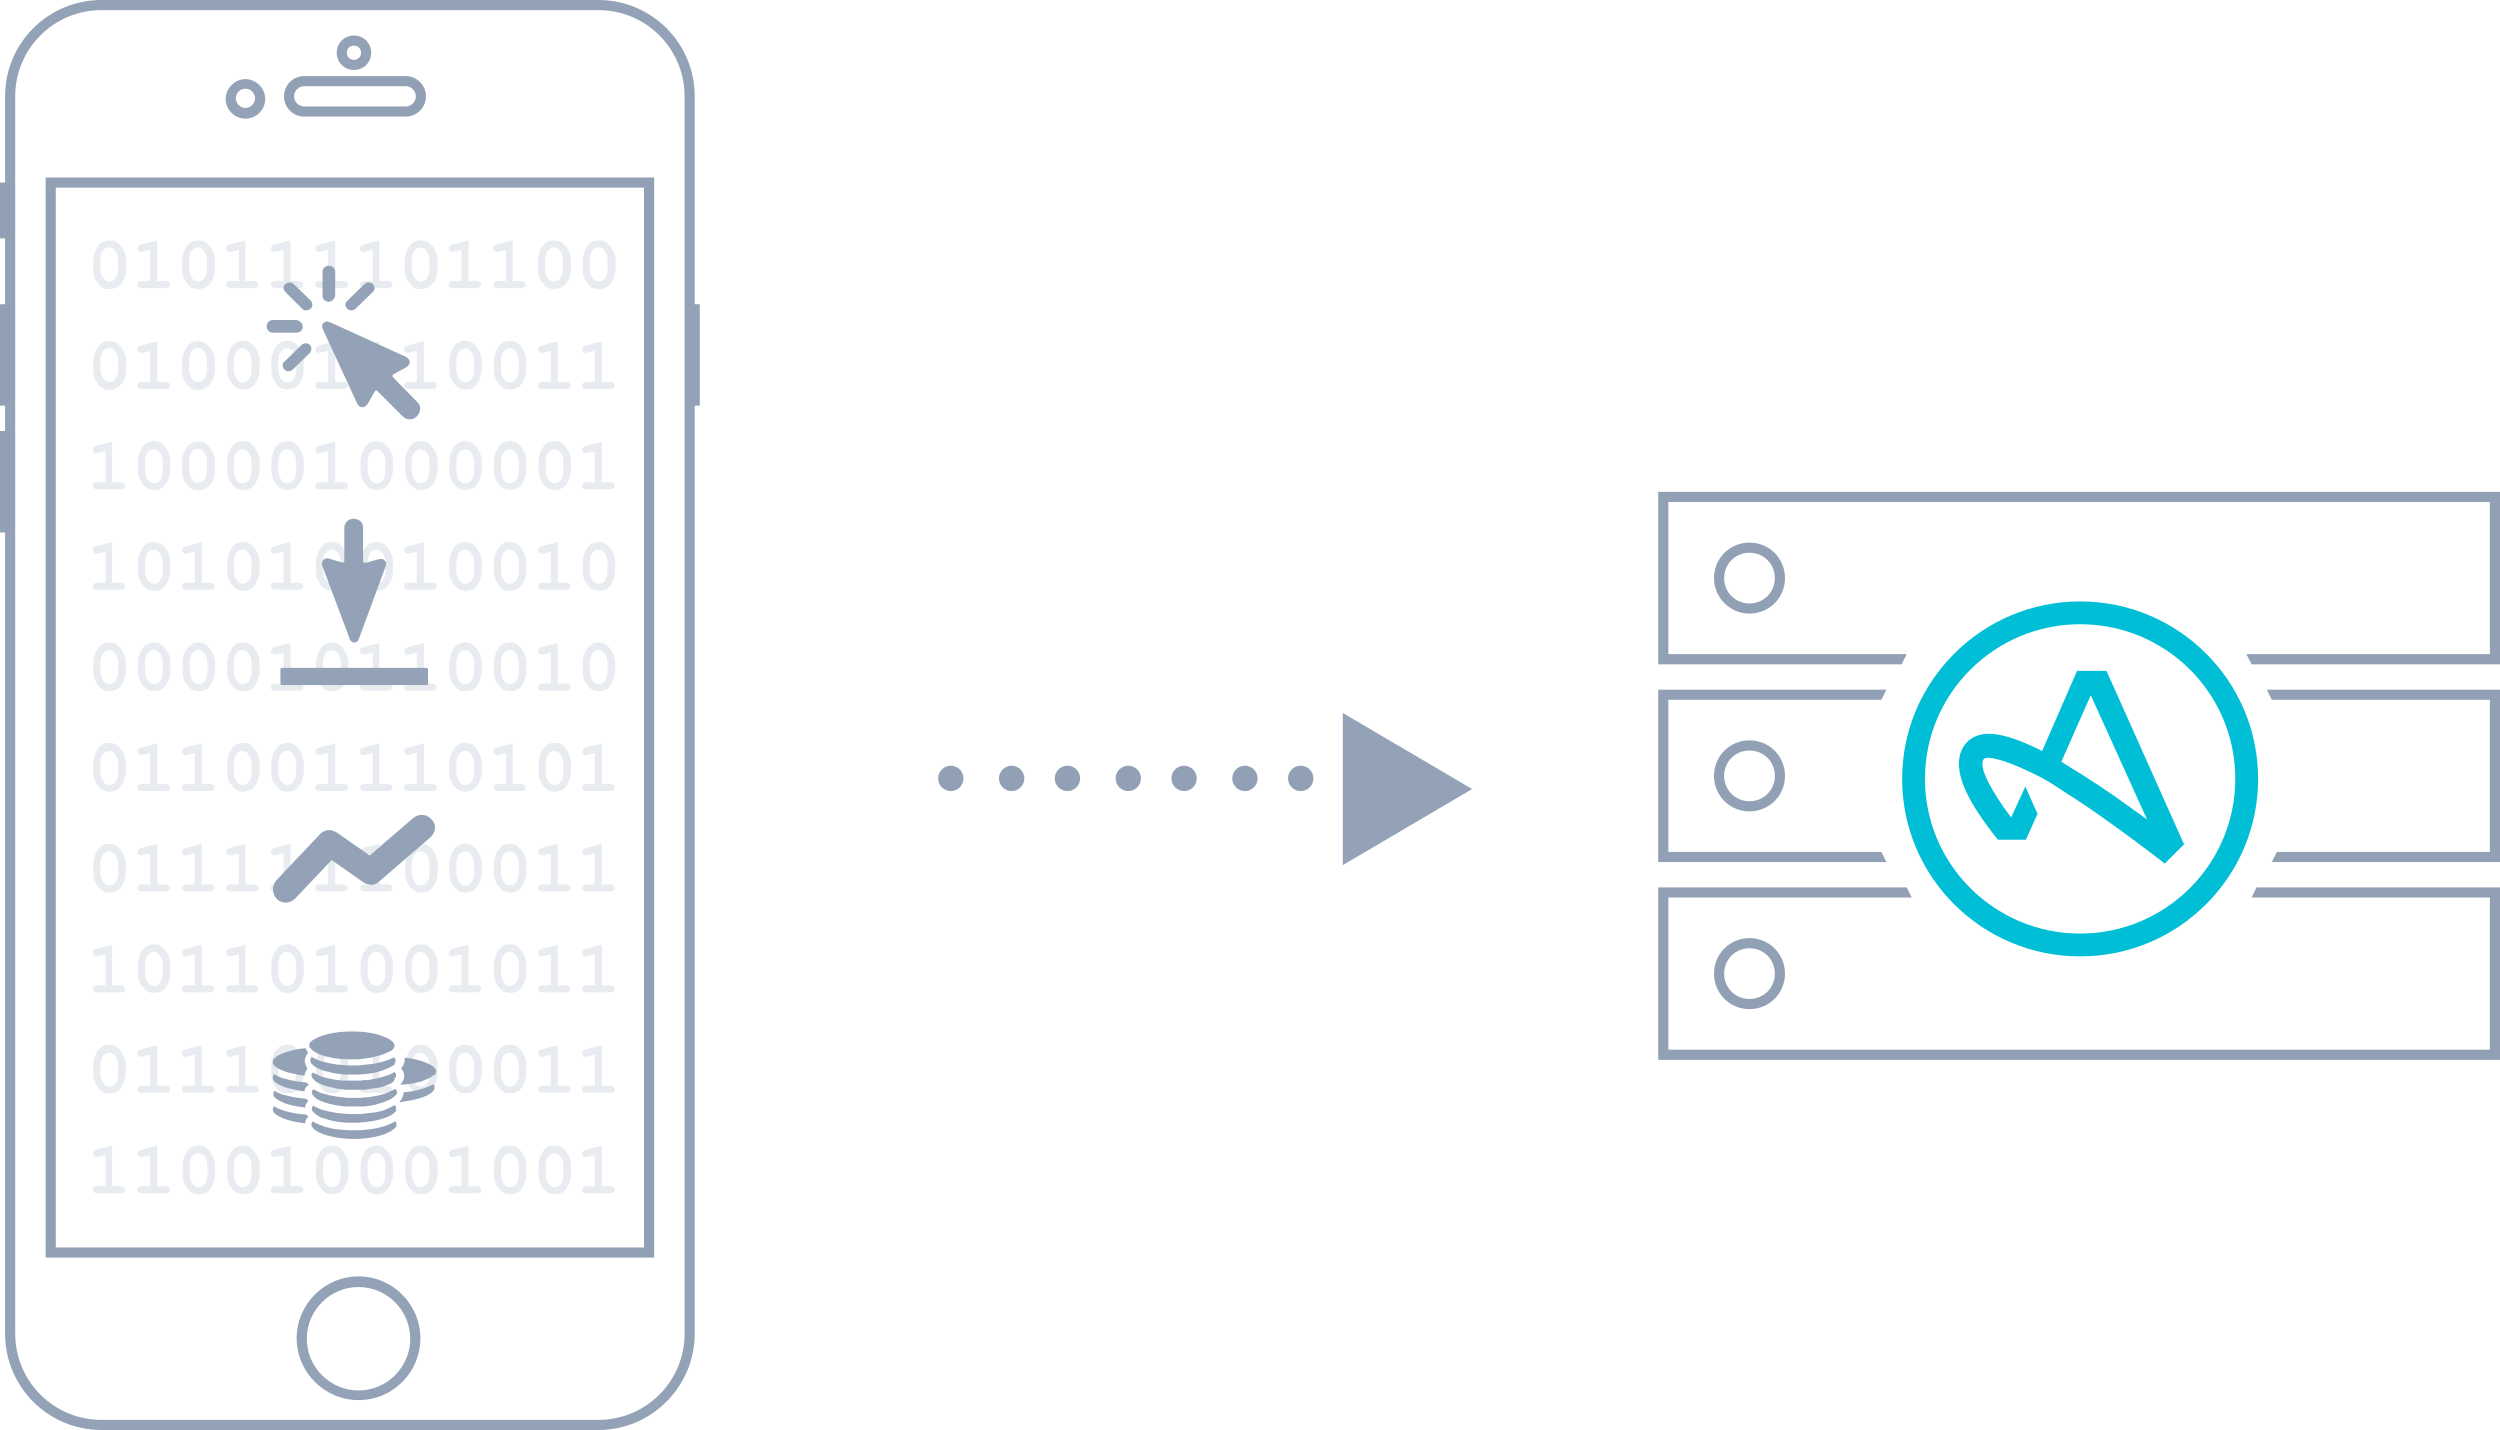 <svg xmlns="http://www.w3.org/2000/svg" xmlns:xlink="http://www.w3.org/1999/xlink" id="Ebene_1" x="0" y="0" version="1.1" viewBox="105 1.5 493 282" xml:space="preserve" style="enable-background:new 105 1.5 493 282"><style type="text/css">.st0{fill:#93a2b6}.st1{fill:#92a0b5}.st2{opacity:.2;fill:#90a0b5;enable-background:new}.st3{fill:#00bed5}</style><path d="M153.4,24.9c-2.2,0-3.9-1.8-3.9-3.9s1.8-3.9,3.9-3.9s3.9,1.8,3.9,3.9S155.6,24.9,153.4,24.9z M153.4,19	c-1.1,0-1.9,0.9-1.9,1.9s0.9,1.9,1.9,1.9s1.9-0.9,1.9-1.9S154.5,19,153.4,19z" class="st0"/><path d="M174.8,15.3c-1.9,0-3.4-1.5-3.4-3.4c0-1.9,1.5-3.4,3.4-3.4c1.9,0,3.4,1.5,3.4,3.4	C178.2,13.8,176.7,15.3,174.8,15.3z M174.8,10.5c-0.8,0-1.4,0.6-1.4,1.4c0,0.8,0.6,1.4,1.4,1.4c0.8,0,1.4-0.6,1.4-1.4	C176.2,11.1,175.6,10.5,174.8,10.5z" class="st0"/><path d="M175.7,277.6c-6.7,0-12.2-5.5-12.2-12.2s5.5-12.2,12.2-12.2s12.2,5.5,12.2,12.2S182.5,277.6,175.7,277.6z M175.7,255.3c-5.6,0-10.2,4.6-10.2,10.2s4.6,10.2,10.2,10.2c5.6,0,10.2-4.6,10.2-10.2S181.3,255.3,175.7,255.3z" class="st0"/><g><path d="M114,36.5v213h120v-213H114z M232,247.5H116v-209h116V247.5z" class="st1"/></g><path d="M223,283.5h-98c-10.5,0-19-8.5-19-19v-244c0-10.5,8.5-19,19-19h98c10.5,0,19,8.5,19,19v244	C242,274.9,233.5,283.5,223,283.5z M125,3.5c-9.4,0-17,7.6-17,17v244c0,9.4,7.6,17,17,17h98c9.4,0,17-7.6,17-17v-244	c0-9.4-7.6-17-17-17H125z" class="st0"/><g><path d="M226,216.8c-0.2,0.1-0.4,0.2-0.8,0.2h-4.4c-0.4,0-0.6-0.1-0.8-0.2c-0.2-0.1-0.2-0.3-0.2-0.5 c0-0.2,0.1-0.4,0.2-0.5c0.1-0.1,0.4-0.2,0.8-0.2h1.5v-6.1l-1.3,0.3c-0.2,0.1-0.4,0.1-0.5,0.1c-0.2,0-0.3-0.1-0.5-0.2 c-0.1-0.1-0.2-0.3-0.2-0.5c0-0.2,0.1-0.3,0.2-0.5c0.1-0.1,0.3-0.2,0.6-0.3l3.1-0.8v8h1.5c0.4,0,0.6,0.1,0.8,0.2 c0.1,0.1,0.2,0.3,0.2,0.5C226.3,216.5,226.2,216.7,226,216.8z M226,197c-0.2,0.1-0.4,0.2-0.8,0.2h-4.4c-0.4,0-0.6-0.1-0.8-0.2 c-0.2-0.1-0.2-0.3-0.2-0.5c0-0.2,0.1-0.4,0.2-0.5c0.1-0.1,0.4-0.2,0.8-0.2h1.5v-6.1L221,190c-0.2,0.1-0.4,0.1-0.5,0.1 c-0.2,0-0.3-0.1-0.5-0.2c-0.1-0.1-0.2-0.3-0.2-0.5c0-0.2,0.1-0.3,0.2-0.5c0.1-0.1,0.3-0.2,0.6-0.3l3.1-0.8v8h1.5 c0.4,0,0.6,0.1,0.8,0.2c0.1,0.1,0.2,0.3,0.2,0.5C226.3,196.7,226.2,196.8,226,197z M226,177.1c-0.2,0.1-0.4,0.2-0.8,0.2h-4.4 c-0.4,0-0.6-0.1-0.8-0.2c-0.2-0.1-0.2-0.3-0.2-0.5c0-0.2,0.1-0.4,0.2-0.5c0.1-0.1,0.4-0.2,0.8-0.2h1.5v-6.1l-1.3,0.3 c-0.2,0.1-0.4,0.1-0.5,0.1c-0.2,0-0.3-0.1-0.5-0.2c-0.1-0.1-0.2-0.3-0.2-0.5c0-0.2,0.1-0.3,0.2-0.5c0.1-0.1,0.3-0.2,0.6-0.3 l3.1-0.8v8h1.5c0.4,0,0.6,0.1,0.8,0.2c0.1,0.1,0.2,0.3,0.2,0.5C226.3,176.8,226.2,177,226,177.1z M226,157.3 c-0.2,0.1-0.4,0.2-0.8,0.2h-4.4c-0.4,0-0.6-0.1-0.8-0.2c-0.2-0.1-0.2-0.3-0.2-0.5c0-0.2,0.1-0.4,0.2-0.5c0.1-0.1,0.4-0.2,0.8-0.2 h1.5v-6.1l-1.3,0.3c-0.2,0.1-0.4,0.1-0.5,0.1c-0.2,0-0.3-0.1-0.5-0.2c-0.1-0.1-0.2-0.3-0.2-0.5c0-0.2,0.1-0.3,0.2-0.5 c0.1-0.1,0.3-0.2,0.6-0.3l3.1-0.8v8h1.5c0.4,0,0.6,0.1,0.8,0.2c0.1,0.1,0.2,0.3,0.2,0.5C226.3,157,226.2,157.2,226,157.3z M226,97.8c-0.2,0.1-0.4,0.2-0.8,0.2h-4.4c-0.4,0-0.6-0.1-0.8-0.2c-0.2-0.1-0.2-0.3-0.2-0.5c0-0.2,0.1-0.4,0.2-0.5 c0.1-0.1,0.4-0.2,0.8-0.2h1.5v-6.1l-1.3,0.3c-0.2,0.1-0.4,0.1-0.5,0.1c-0.2,0-0.3-0.1-0.5-0.2c-0.1-0.1-0.2-0.3-0.2-0.5 c0-0.2,0.1-0.3,0.2-0.5c0.1-0.1,0.3-0.2,0.6-0.3l3.1-0.8v8h1.5c0.4,0,0.6,0.1,0.8,0.2c0.1,0.1,0.2,0.3,0.2,0.5 C226.3,97.5,226.2,97.7,226,97.8z M226,78c-0.2,0.1-0.4,0.2-0.8,0.2h-4.4c-0.4,0-0.6-0.1-0.8-0.2c-0.2-0.1-0.2-0.3-0.2-0.5 c0-0.2,0.1-0.4,0.2-0.5c0.1-0.1,0.4-0.2,0.8-0.2h1.5v-6.1L221,71c-0.2,0.1-0.4,0.1-0.5,0.1c-0.2,0-0.3-0.1-0.5-0.2 c-0.1-0.1-0.2-0.3-0.2-0.5c0-0.2,0.1-0.3,0.2-0.5c0.1-0.1,0.3-0.2,0.6-0.3l3.1-0.8v8h1.5c0.4,0,0.6,0.1,0.8,0.2 c0.1,0.1,0.2,0.3,0.2,0.5C226.3,77.7,226.2,77.8,226,78z M223.1,58.5c-0.6,0-1.1-0.1-1.5-0.4c-0.4-0.3-0.8-0.7-1.2-1.4 c-0.4-0.7-0.5-1.4-0.5-2.2v-1.6c0-0.9,0.3-1.9,0.8-2.7c0.5-0.9,1.3-1.3,2.4-1.3c0.6,0,1.1,0.1,1.5,0.4c0.4,0.3,0.8,0.7,1.2,1.4 c0.4,0.7,0.6,1.4,0.6,2.2v1.6c0,0.9-0.3,1.9-0.8,2.7C224.9,58.1,224.1,58.5,223.1,58.5z M224.8,52.9c0-0.8-0.2-1.5-0.7-2.1 c-0.3-0.3-0.6-0.5-1.1-0.5c-0.4,0-0.8,0.2-1.1,0.5c-0.4,0.5-0.6,1.2-0.6,2v1.6c0,0.8,0.2,1.5,0.7,2.1c0.2,0.3,0.6,0.5,1.1,0.5 c0.4,0,0.8-0.2,1.1-0.5c0.4-0.5,0.6-1.2,0.6-2V52.9z M217.3,216.8c-0.1,0.1-0.4,0.2-0.8,0.2h-4.4c-0.4,0-0.6-0.1-0.8-0.2 c-0.2-0.1-0.2-0.3-0.2-0.5c0-0.2,0.1-0.4,0.2-0.5c0.1-0.1,0.4-0.2,0.8-0.2h1.5v-6.1l-1.3,0.3c-0.2,0.1-0.4,0.1-0.5,0.1 c-0.2,0-0.3-0.1-0.5-0.2c-0.1-0.1-0.2-0.3-0.2-0.5c0-0.2,0.1-0.3,0.2-0.5c0.1-0.1,0.3-0.2,0.6-0.3l3.1-0.8v8h1.5 c0.4,0,0.6,0.1,0.8,0.2s0.2,0.3,0.2,0.5C217.5,216.5,217.4,216.7,217.3,216.8z M217.3,197c-0.1,0.1-0.4,0.2-0.8,0.2h-4.4 c-0.4,0-0.6-0.1-0.8-0.2c-0.2-0.1-0.2-0.3-0.2-0.5c0-0.2,0.1-0.4,0.2-0.5c0.1-0.1,0.4-0.2,0.8-0.2h1.5v-6.1l-1.3,0.3 c-0.2,0.1-0.4,0.1-0.5,0.1c-0.2,0-0.3-0.1-0.5-0.2c-0.1-0.1-0.2-0.3-0.2-0.5c0-0.2,0.1-0.3,0.2-0.5c0.1-0.1,0.3-0.2,0.6-0.3 l3.1-0.8v8h1.5c0.4,0,0.6,0.1,0.8,0.2c0.1,0.1,0.2,0.3,0.2,0.5C217.5,196.7,217.4,196.8,217.3,197z M217.3,177.1 c-0.1,0.1-0.4,0.2-0.8,0.2h-4.4c-0.4,0-0.6-0.1-0.8-0.2c-0.2-0.1-0.2-0.3-0.2-0.5c0-0.2,0.1-0.4,0.2-0.5c0.1-0.1,0.4-0.2,0.8-0.2 h1.5v-6.1l-1.3,0.3c-0.2,0.1-0.4,0.1-0.5,0.1c-0.2,0-0.3-0.1-0.5-0.2c-0.1-0.1-0.2-0.3-0.2-0.5c0-0.2,0.1-0.3,0.2-0.5 c0.1-0.1,0.3-0.2,0.6-0.3l3.1-0.8v8h1.5c0.4,0,0.6,0.1,0.8,0.2c0.1,0.1,0.2,0.3,0.2,0.5C217.5,176.8,217.4,177,217.3,177.1z M217.3,137.5c-0.1,0.1-0.4,0.2-0.8,0.2h-4.4c-0.4,0-0.6-0.1-0.8-0.2c-0.2-0.1-0.2-0.3-0.2-0.5c0-0.2,0.1-0.4,0.2-0.5 c0.1-0.1,0.4-0.2,0.8-0.2h1.5v-6.1l-1.3,0.3c-0.2,0.1-0.4,0.1-0.5,0.1c-0.2,0-0.3-0.1-0.5-0.2c-0.1-0.1-0.2-0.3-0.2-0.5 c0-0.2,0.1-0.3,0.2-0.5c0.1-0.1,0.3-0.2,0.6-0.3l3.1-0.8v8h1.5c0.4,0,0.6,0.1,0.8,0.2c0.1,0.1,0.2,0.3,0.2,0.5 C217.5,137.2,217.4,137.3,217.3,137.5z M217.3,117.6c-0.1,0.1-0.4,0.2-0.8,0.2h-4.4c-0.4,0-0.6-0.1-0.8-0.2 c-0.2-0.1-0.2-0.3-0.2-0.5c0-0.2,0.1-0.4,0.2-0.5c0.1-0.1,0.4-0.2,0.8-0.2h1.5v-6.1l-1.3,0.3c-0.2,0.1-0.4,0.1-0.5,0.1 c-0.2,0-0.3-0.1-0.5-0.2c-0.1-0.1-0.2-0.3-0.2-0.5c0-0.2,0.1-0.3,0.2-0.5c0.1-0.1,0.3-0.2,0.6-0.3l3.1-0.8v8h1.5 c0.4,0,0.6,0.1,0.8,0.2c0.1,0.1,0.2,0.3,0.2,0.5C217.5,117.3,217.4,117.5,217.3,117.6z M217.3,78c-0.1,0.1-0.4,0.2-0.8,0.2h-4.4 c-0.4,0-0.6-0.1-0.8-0.2c-0.2-0.1-0.2-0.3-0.2-0.5c0-0.2,0.1-0.4,0.2-0.5c0.1-0.1,0.4-0.2,0.8-0.2h1.5v-6.1l-1.3,0.3 c-0.2,0.1-0.4,0.1-0.5,0.1c-0.2,0-0.3-0.1-0.5-0.2c-0.1-0.1-0.2-0.3-0.2-0.5c0-0.2,0.1-0.3,0.2-0.5c0.1-0.1,0.3-0.2,0.6-0.3 l3.1-0.8v8h1.5c0.4,0,0.6,0.1,0.8,0.2c0.1,0.1,0.2,0.3,0.2,0.5C217.5,77.7,217.4,77.8,217.3,78z M214.3,58.5 c-0.6,0-1.1-0.1-1.5-0.4c-0.4-0.3-0.8-0.7-1.2-1.4c-0.4-0.7-0.5-1.4-0.5-2.2v-1.6c0-0.9,0.3-1.9,0.8-2.7c0.5-0.9,1.3-1.3,2.4-1.3 c0.6,0,1.1,0.1,1.5,0.4c0.4,0.3,0.8,0.7,1.2,1.4c0.4,0.7,0.6,1.4,0.6,2.2v1.6c0,0.9-0.3,1.9-0.8,2.7 C216.1,58.1,215.3,58.5,214.3,58.5z M216,52.9c0-0.8-0.2-1.5-0.7-2.1c-0.3-0.3-0.6-0.5-1.1-0.5c-0.4,0-0.8,0.2-1.1,0.5 c-0.4,0.5-0.6,1.2-0.6,2v1.6c0,0.8,0.2,1.5,0.7,2.1c0.2,0.3,0.6,0.5,1.1,0.5c0.4,0,0.8-0.2,1.1-0.5c0.4-0.5,0.6-1.2,0.6-2V52.9z M208.5,157.3c-0.2,0.1-0.4,0.2-0.8,0.2h-4.4c-0.4,0-0.6-0.1-0.8-0.2c-0.1-0.1-0.2-0.3-0.2-0.5c0-0.2,0.1-0.4,0.2-0.5 s0.4-0.2,0.8-0.2h1.5v-6.1l-1.3,0.3c-0.2,0.1-0.4,0.1-0.5,0.1c-0.2,0-0.3-0.1-0.5-0.2c-0.1-0.1-0.2-0.3-0.2-0.5 c0-0.2,0-0.3,0.1-0.5c0.1-0.1,0.3-0.2,0.6-0.3l3.1-0.8v8h1.5c0.4,0,0.6,0.1,0.8,0.2s0.2,0.3,0.2,0.5 C208.7,157,208.6,157.2,208.5,157.3z M208.5,58.1c-0.2,0.1-0.4,0.2-0.8,0.2h-4.4c-0.4,0-0.6-0.1-0.8-0.2s-0.2-0.3-0.2-0.5 c0-0.2,0.1-0.4,0.2-0.5c0.1-0.1,0.4-0.2,0.8-0.2h1.5v-6.1l-1.3,0.3c-0.2,0.1-0.4,0.1-0.5,0.1c-0.2,0-0.3-0.1-0.5-0.2 c-0.1-0.1-0.2-0.3-0.2-0.5c0-0.2,0-0.3,0.1-0.5c0.1-0.1,0.3-0.2,0.6-0.3l3.1-0.8v8h1.5c0.4,0,0.6,0.1,0.8,0.2 c0.2,0.1,0.2,0.3,0.2,0.5C208.7,57.8,208.6,58,208.5,58.1z M205.5,68.7c0.6,0,1.1,0.1,1.5,0.4c0.4,0.3,0.8,0.7,1.2,1.4 c0.4,0.7,0.6,1.4,0.6,2.2v1.6c0,0.9-0.3,1.9-0.8,2.7c-0.5,0.9-1.3,1.3-2.4,1.3c-0.6,0-1.1-0.1-1.5-0.4c-0.4-0.3-0.8-0.7-1.2-1.4 c-0.4-0.7-0.5-1.4-0.5-2.2v-1.6c0-0.9,0.3-1.9,0.8-2.7C203.7,69.2,204.5,68.7,205.5,68.7z M203.8,74.3c0,0.8,0.2,1.5,0.7,2.1 c0.2,0.3,0.6,0.5,1.1,0.5c0.4,0,0.8-0.2,1.1-0.5c0.4-0.5,0.6-1.2,0.6-2v-1.6c0-0.8-0.2-1.5-0.7-2.1c-0.3-0.3-0.6-0.5-1.1-0.5 c-0.4,0-0.8,0.2-1.1,0.5c-0.4,0.5-0.6,1.2-0.6,2V74.3z M199.7,236.6c-0.2,0.1-0.4,0.2-0.8,0.2h-4.4c-0.4,0-0.6-0.1-0.8-0.2 c-0.2-0.1-0.2-0.3-0.2-0.5c0-0.2,0.1-0.4,0.2-0.5c0.1-0.1,0.4-0.2,0.8-0.2h1.5v-6.1l-1.3,0.3c-0.2,0.1-0.4,0.1-0.5,0.1 c-0.2,0-0.3-0.1-0.5-0.2c-0.1-0.1-0.2-0.3-0.2-0.5c0-0.2,0.1-0.3,0.2-0.5c0.1-0.1,0.3-0.2,0.6-0.3l3.1-0.8v8h1.5 c0.4,0,0.6,0.1,0.8,0.2c0.1,0.1,0.2,0.3,0.2,0.5C199.9,236.3,199.9,236.5,199.7,236.6z M199.7,197c-0.2,0.1-0.4,0.2-0.8,0.2h-4.4 c-0.4,0-0.6-0.1-0.8-0.2c-0.2-0.1-0.2-0.3-0.2-0.5c0-0.2,0.1-0.4,0.2-0.5c0.1-0.1,0.4-0.2,0.8-0.2h1.5v-6.1l-1.3,0.3 c-0.2,0.1-0.4,0.1-0.5,0.1c-0.2,0-0.3-0.1-0.5-0.2c-0.1-0.1-0.2-0.3-0.2-0.5c0-0.2,0.1-0.3,0.2-0.5c0.1-0.1,0.3-0.2,0.6-0.3 l3.1-0.8v8h1.5c0.4,0,0.6,0.1,0.8,0.2c0.1,0.1,0.2,0.3,0.2,0.5C199.9,196.7,199.9,196.8,199.7,197z M199.7,58.1 c-0.2,0.1-0.4,0.2-0.8,0.2h-4.4c-0.4,0-0.6-0.1-0.8-0.2c-0.2-0.1-0.2-0.3-0.2-0.5c0-0.2,0.1-0.4,0.2-0.5c0.1-0.1,0.4-0.2,0.8-0.2 h1.5v-6.1l-1.3,0.3c-0.2,0.1-0.4,0.1-0.5,0.1c-0.2,0-0.3-0.1-0.5-0.2c-0.1-0.1-0.2-0.3-0.2-0.5c0-0.2,0.1-0.3,0.2-0.5 c0.1-0.1,0.3-0.2,0.6-0.3l3.1-0.8v8h1.5c0.4,0,0.6,0.1,0.8,0.2c0.1,0.1,0.2,0.3,0.2,0.5C199.9,57.8,199.9,58,199.7,58.1z M196.7,68.7c0.6,0,1.1,0.1,1.5,0.4c0.4,0.3,0.8,0.7,1.2,1.4c0.4,0.7,0.6,1.4,0.6,2.2v1.6c0,0.9-0.3,1.9-0.8,2.7 c-0.5,0.9-1.3,1.3-2.4,1.3c-0.6,0-1.1-0.1-1.5-0.4c-0.4-0.3-0.8-0.7-1.2-1.4c-0.4-0.7-0.5-1.4-0.5-2.2v-1.6c0-0.9,0.3-1.9,0.8-2.7 C194.9,69.2,195.7,68.7,196.7,68.7z M195,74.3c0,0.8,0.2,1.5,0.7,2.1c0.2,0.3,0.6,0.5,1.1,0.5c0.4,0,0.8-0.2,1.1-0.5 c0.4-0.5,0.6-1.2,0.6-2v-1.6c0-0.8-0.2-1.5-0.7-2.1c-0.3-0.3-0.6-0.5-1.1-0.5c-0.4,0-0.8,0.2-1.1,0.5c-0.4,0.5-0.6,1.2-0.6,2V74.3z M190.9,157.3c-0.1,0.1-0.4,0.2-0.8,0.2h-4.4c-0.4,0-0.6-0.1-0.8-0.2c-0.2-0.1-0.2-0.3-0.2-0.5c0-0.2,0.1-0.4,0.2-0.5 c0.1-0.1,0.4-0.2,0.8-0.2h1.5v-6.1l-1.3,0.3c-0.2,0.1-0.4,0.1-0.5,0.1c-0.2,0-0.3-0.1-0.5-0.2c-0.1-0.1-0.2-0.3-0.2-0.5 c0-0.2,0.1-0.3,0.2-0.5c0.1-0.1,0.3-0.2,0.6-0.3l3.1-0.8v8h1.5c0.4,0,0.6,0.1,0.8,0.2s0.2,0.3,0.2,0.5 C191.2,157,191.1,157.2,190.9,157.3z M190.9,137.5c-0.1,0.1-0.4,0.2-0.8,0.2h-4.4c-0.4,0-0.6-0.1-0.8-0.2c-0.2-0.1-0.2-0.3-0.2-0.5 c0-0.2,0.1-0.4,0.2-0.5c0.1-0.1,0.4-0.2,0.8-0.2h1.5v-6.1l-1.3,0.3c-0.2,0.1-0.4,0.1-0.5,0.1c-0.2,0-0.3-0.1-0.5-0.2 c-0.1-0.1-0.2-0.3-0.2-0.5c0-0.2,0.1-0.3,0.2-0.5c0.1-0.1,0.3-0.2,0.6-0.3l3.1-0.8v8h1.5c0.4,0,0.6,0.1,0.8,0.2 c0.1,0.1,0.2,0.3,0.2,0.5C191.2,137.2,191.1,137.3,190.9,137.5z M190.9,117.6c-0.1,0.1-0.4,0.2-0.8,0.2h-4.4 c-0.4,0-0.6-0.1-0.8-0.2c-0.2-0.1-0.2-0.3-0.2-0.5c0-0.2,0.1-0.4,0.2-0.5c0.1-0.1,0.4-0.2,0.8-0.2h1.5v-6.1l-1.3,0.3 c-0.2,0.1-0.4,0.1-0.5,0.1c-0.2,0-0.3-0.1-0.5-0.2c-0.1-0.1-0.2-0.3-0.2-0.5c0-0.2,0.1-0.3,0.2-0.5c0.1-0.1,0.3-0.2,0.6-0.3 l3.1-0.8v8h1.5c0.4,0,0.6,0.1,0.8,0.2c0.1,0.1,0.2,0.3,0.2,0.5C191.2,117.3,191.1,117.5,190.9,117.6z M190.9,78 c-0.1,0.1-0.4,0.2-0.8,0.2h-4.4c-0.4,0-0.6-0.1-0.8-0.2c-0.2-0.1-0.2-0.3-0.2-0.5c0-0.2,0.1-0.4,0.2-0.5c0.1-0.1,0.4-0.2,0.8-0.2 h1.5v-6.1l-1.3,0.3c-0.2,0.1-0.4,0.1-0.5,0.1c-0.2,0-0.3-0.1-0.5-0.2c-0.1-0.1-0.2-0.3-0.2-0.5c0-0.2,0.1-0.3,0.2-0.5 c0.1-0.1,0.3-0.2,0.6-0.3l3.1-0.8v8h1.5c0.4,0,0.6,0.1,0.8,0.2c0.1,0.1,0.2,0.3,0.2,0.5C191.2,77.7,191.1,77.8,190.9,78z M188,58.5 c-0.6,0-1.1-0.1-1.5-0.4c-0.4-0.3-0.8-0.7-1.2-1.4c-0.4-0.7-0.5-1.4-0.5-2.2v-1.6c0-0.9,0.3-1.9,0.8-2.7c0.5-0.9,1.3-1.3,2.4-1.3 c0.6,0,1.1,0.1,1.5,0.4c0.4,0.3,0.8,0.7,1.2,1.4c0.4,0.7,0.6,1.4,0.6,2.2v1.6c0,0.9-0.3,1.9-0.8,2.7C189.8,58.1,189,58.5,188,58.5z M189.7,52.9c0-0.8-0.2-1.5-0.7-2.1c-0.3-0.3-0.6-0.5-1.1-0.5c-0.4,0-0.8,0.2-1.1,0.5c-0.4,0.5-0.6,1.2-0.6,2v1.6 c0,0.8,0.2,1.5,0.7,2.1c0.2,0.3,0.6,0.5,1.1,0.5c0.4,0,0.8-0.2,1.1-0.5c0.4-0.5,0.6-1.2,0.6-2V52.9z M182.2,216.8 c-0.2,0.1-0.4,0.2-0.8,0.2H177c-0.4,0-0.6-0.1-0.8-0.2c-0.1-0.1-0.2-0.3-0.2-0.5c0-0.2,0.1-0.4,0.2-0.5s0.4-0.2,0.8-0.2h1.5v-6.1 l-1.3,0.3c-0.2,0.1-0.4,0.1-0.5,0.1c-0.2,0-0.3-0.1-0.5-0.2c-0.1-0.1-0.2-0.3-0.2-0.5c0-0.2,0-0.3,0.1-0.5c0.1-0.1,0.3-0.2,0.6-0.3 l3.1-0.8v8h1.5c0.4,0,0.6,0.1,0.8,0.2s0.2,0.3,0.2,0.5C182.4,216.5,182.3,216.7,182.2,216.8z M182.2,177.1 c-0.2,0.1-0.4,0.2-0.8,0.2H177c-0.4,0-0.6-0.1-0.8-0.2c-0.1-0.1-0.2-0.3-0.2-0.5c0-0.2,0.1-0.4,0.2-0.5c0.1-0.1,0.4-0.2,0.8-0.2 h1.5v-6.1l-1.3,0.3c-0.2,0.1-0.4,0.1-0.5,0.1c-0.2,0-0.3-0.1-0.5-0.2c-0.1-0.1-0.2-0.3-0.2-0.5c0-0.2,0-0.3,0.1-0.5 c0.1-0.1,0.3-0.2,0.6-0.3l3.1-0.8v8h1.5c0.4,0,0.6,0.1,0.8,0.2c0.2,0.1,0.2,0.3,0.2,0.5C182.4,176.8,182.3,177,182.2,177.1z M182.2,157.3c-0.2,0.1-0.4,0.2-0.8,0.2H177c-0.4,0-0.6-0.1-0.8-0.2c-0.1-0.1-0.2-0.3-0.2-0.5c0-0.2,0.1-0.4,0.2-0.5 s0.4-0.2,0.8-0.2h1.5v-6.1l-1.3,0.3c-0.2,0.1-0.4,0.1-0.5,0.1c-0.2,0-0.3-0.1-0.5-0.2c-0.1-0.1-0.2-0.3-0.2-0.5 c0-0.2,0-0.3,0.1-0.5c0.1-0.1,0.3-0.2,0.6-0.3l3.1-0.8v8h1.5c0.4,0,0.6,0.1,0.8,0.2s0.2,0.3,0.2,0.5 C182.4,157,182.3,157.2,182.2,157.3z M182.2,137.5c-0.2,0.1-0.4,0.2-0.8,0.2H177c-0.4,0-0.6-0.1-0.8-0.2c-0.1-0.1-0.2-0.3-0.2-0.5 c0-0.2,0.1-0.4,0.2-0.5c0.1-0.1,0.4-0.2,0.8-0.2h1.5v-6.1l-1.3,0.3c-0.2,0.1-0.4,0.1-0.5,0.1c-0.2,0-0.3-0.1-0.5-0.2 c-0.1-0.1-0.2-0.3-0.2-0.5c0-0.2,0-0.3,0.1-0.5c0.1-0.1,0.3-0.2,0.6-0.3l3.1-0.8v8h1.5c0.4,0,0.6,0.1,0.8,0.2 c0.2,0.1,0.2,0.3,0.2,0.5C182.4,137.2,182.3,137.3,182.2,137.5z M182.2,78c-0.2,0.1-0.4,0.2-0.8,0.2H177c-0.4,0-0.6-0.1-0.8-0.2 c-0.1-0.1-0.2-0.3-0.2-0.5c0-0.2,0.1-0.4,0.2-0.5c0.1-0.1,0.4-0.2,0.8-0.2h1.5v-6.1l-1.3,0.3c-0.2,0.1-0.4,0.1-0.5,0.1 c-0.2,0-0.3-0.1-0.5-0.2c-0.1-0.1-0.2-0.3-0.2-0.5c0-0.2,0-0.3,0.1-0.5c0.1-0.1,0.3-0.2,0.6-0.3l3.1-0.8v8h1.5 c0.4,0,0.6,0.1,0.8,0.2c0.2,0.1,0.2,0.3,0.2,0.5C182.4,77.7,182.3,77.8,182.2,78z M182.2,58.1c-0.2,0.1-0.4,0.2-0.8,0.2H177 c-0.4,0-0.6-0.1-0.8-0.2s-0.2-0.3-0.2-0.5c0-0.2,0.1-0.4,0.2-0.5c0.1-0.1,0.4-0.2,0.8-0.2h1.5v-6.1l-1.3,0.3 c-0.2,0.1-0.4,0.1-0.5,0.1c-0.2,0-0.3-0.1-0.5-0.2c-0.1-0.1-0.2-0.3-0.2-0.5c0-0.2,0-0.3,0.1-0.5c0.1-0.1,0.3-0.2,0.6-0.3l3.1-0.8 v8h1.5c0.4,0,0.6,0.1,0.8,0.2c0.2,0.1,0.2,0.3,0.2,0.5C182.4,57.8,182.3,58,182.2,58.1z M179.2,88.5c0.6,0,1.1,0.1,1.5,0.4 c0.4,0.3,0.8,0.7,1.2,1.4c0.4,0.7,0.6,1.4,0.6,2.2v1.6c0,0.9-0.3,1.9-0.8,2.7c-0.5,0.9-1.3,1.3-2.4,1.3c-0.6,0-1.1-0.1-1.5-0.4 c-0.4-0.3-0.8-0.7-1.2-1.4c-0.4-0.7-0.5-1.4-0.5-2.2v-1.6c0-0.9,0.3-1.9,0.8-2.7C177.4,89,178.2,88.5,179.2,88.5z M177.5,94.2 c0,0.8,0.2,1.5,0.7,2.1c0.2,0.3,0.6,0.5,1.1,0.5c0.4,0,0.8-0.2,1.1-0.5c0.4-0.5,0.6-1.2,0.6-2v-1.6c0-0.8-0.2-1.5-0.7-2.1 c-0.3-0.3-0.6-0.5-1.1-0.5c-0.4,0-0.8,0.2-1.1,0.5c-0.4,0.5-0.6,1.2-0.6,2V94.2z M173.4,197c-0.2,0.1-0.4,0.2-0.8,0.2h-4.4 c-0.4,0-0.6-0.1-0.8-0.2c-0.2-0.1-0.2-0.3-0.2-0.5c0-0.2,0.1-0.4,0.2-0.5c0.1-0.1,0.4-0.2,0.8-0.2h1.5v-6.1l-1.3,0.3 c-0.2,0.1-0.4,0.1-0.5,0.1c-0.2,0-0.3-0.1-0.5-0.2c-0.1-0.1-0.2-0.3-0.2-0.5c0-0.2,0.1-0.3,0.2-0.5c0.1-0.1,0.3-0.2,0.6-0.3 l3.1-0.8v8h1.5c0.4,0,0.6,0.1,0.8,0.2c0.1,0.1,0.2,0.3,0.2,0.5C173.6,196.7,173.5,196.8,173.4,197z M173.4,177.1 c-0.2,0.1-0.4,0.2-0.8,0.2h-4.4c-0.4,0-0.6-0.1-0.8-0.2c-0.2-0.1-0.2-0.3-0.2-0.5c0-0.2,0.1-0.4,0.2-0.5c0.1-0.1,0.4-0.2,0.8-0.2 h1.5v-6.1l-1.3,0.3c-0.2,0.1-0.4,0.1-0.5,0.1c-0.2,0-0.3-0.1-0.5-0.2c-0.1-0.1-0.2-0.3-0.2-0.5c0-0.2,0.1-0.3,0.2-0.5 c0.1-0.1,0.3-0.2,0.6-0.3l3.1-0.8v8h1.5c0.4,0,0.6,0.1,0.8,0.2c0.1,0.1,0.2,0.3,0.2,0.5C173.6,176.8,173.5,177,173.4,177.1z M173.4,157.3c-0.2,0.1-0.4,0.2-0.8,0.2h-4.4c-0.4,0-0.6-0.1-0.8-0.2c-0.2-0.1-0.2-0.3-0.2-0.5c0-0.2,0.1-0.4,0.2-0.5 c0.1-0.1,0.4-0.2,0.8-0.2h1.5v-6.1l-1.3,0.3c-0.2,0.1-0.4,0.1-0.5,0.1c-0.2,0-0.3-0.1-0.5-0.2c-0.1-0.1-0.2-0.3-0.2-0.5 c0-0.2,0.1-0.3,0.2-0.5c0.1-0.1,0.3-0.2,0.6-0.3l3.1-0.8v8h1.5c0.4,0,0.6,0.1,0.8,0.2c0.1,0.1,0.2,0.3,0.2,0.5 C173.6,157,173.5,157.2,173.4,157.3z M173.4,97.8c-0.2,0.1-0.4,0.2-0.8,0.2h-4.4c-0.4,0-0.6-0.1-0.8-0.2c-0.2-0.1-0.2-0.3-0.2-0.5 c0-0.2,0.1-0.4,0.2-0.5c0.1-0.1,0.4-0.2,0.8-0.2h1.5v-6.1l-1.3,0.3c-0.2,0.1-0.4,0.1-0.5,0.1c-0.2,0-0.3-0.1-0.5-0.2 c-0.1-0.1-0.2-0.3-0.2-0.5c0-0.2,0.1-0.3,0.2-0.5c0.1-0.1,0.3-0.2,0.6-0.3l3.1-0.8v8h1.5c0.4,0,0.6,0.1,0.8,0.2 c0.1,0.1,0.2,0.3,0.2,0.5C173.6,97.5,173.5,97.7,173.4,97.8z M173.4,78c-0.2,0.1-0.4,0.2-0.8,0.2h-4.4c-0.4,0-0.6-0.1-0.8-0.2 c-0.2-0.1-0.2-0.3-0.2-0.5c0-0.2,0.1-0.4,0.2-0.5c0.1-0.1,0.4-0.2,0.8-0.2h1.5v-6.1l-1.3,0.3c-0.2,0.1-0.4,0.1-0.5,0.1 c-0.2,0-0.3-0.1-0.5-0.2c-0.1-0.1-0.2-0.3-0.2-0.5c0-0.2,0.1-0.3,0.2-0.5c0.1-0.1,0.3-0.2,0.6-0.3l3.1-0.8v8h1.5 c0.4,0,0.6,0.1,0.8,0.2c0.1,0.1,0.2,0.3,0.2,0.5C173.6,77.7,173.5,77.8,173.4,78z M173.4,58.1c-0.2,0.1-0.4,0.2-0.8,0.2h-4.4 c-0.4,0-0.6-0.1-0.8-0.2c-0.2-0.1-0.2-0.3-0.2-0.5c0-0.2,0.1-0.4,0.2-0.5c0.1-0.1,0.4-0.2,0.8-0.2h1.5v-6.1l-1.3,0.3 c-0.2,0.1-0.4,0.1-0.5,0.1c-0.2,0-0.3-0.1-0.5-0.2c-0.1-0.1-0.2-0.3-0.2-0.5c0-0.2,0.1-0.3,0.2-0.5c0.1-0.1,0.3-0.2,0.6-0.3 l3.1-0.8v8h1.5c0.4,0,0.6,0.1,0.8,0.2c0.1,0.1,0.2,0.3,0.2,0.5C173.6,57.8,173.5,58,173.4,58.1z M170.4,108.4 c0.6,0,1.1,0.1,1.5,0.4c0.4,0.3,0.8,0.7,1.2,1.4c0.4,0.7,0.6,1.4,0.6,2.2v1.6c0,0.9-0.3,1.9-0.8,2.7c-0.5,0.9-1.3,1.3-2.4,1.3 c-0.6,0-1.1-0.1-1.5-0.4c-0.4-0.3-0.8-0.7-1.2-1.4c-0.4-0.7-0.5-1.4-0.5-2.2v-1.6c0-0.9,0.3-1.9,0.8-2.7 C168.6,108.8,169.4,108.4,170.4,108.4z M168.7,114c0,0.8,0.2,1.5,0.7,2.1c0.2,0.3,0.6,0.5,1.1,0.5c0.4,0,0.8-0.2,1.1-0.5 c0.4-0.5,0.6-1.2,0.6-2v-1.6c0-0.8-0.2-1.5-0.7-2.1c-0.3-0.3-0.6-0.5-1.1-0.5c-0.4,0-0.8,0.2-1.1,0.5c-0.4,0.5-0.6,1.2-0.6,2V114z M164.6,236.6c-0.1,0.1-0.4,0.2-0.8,0.2h-4.4c-0.4,0-0.6-0.1-0.8-0.2c-0.2-0.1-0.2-0.3-0.2-0.5c0-0.2,0.1-0.4,0.2-0.5 c0.1-0.1,0.4-0.2,0.8-0.2h1.5v-6.1l-1.3,0.3c-0.2,0.1-0.4,0.1-0.5,0.1c-0.2,0-0.3-0.1-0.5-0.2c-0.1-0.1-0.2-0.3-0.2-0.5 c0-0.2,0.1-0.3,0.2-0.5c0.1-0.1,0.3-0.2,0.6-0.3l3.1-0.8v8h1.5c0.4,0,0.6,0.1,0.8,0.2c0.2,0.1,0.2,0.3,0.2,0.5 C164.8,236.3,164.8,236.5,164.6,236.6z M164.6,177.1c-0.1,0.1-0.4,0.2-0.8,0.2h-4.4c-0.4,0-0.6-0.1-0.8-0.2 c-0.2-0.1-0.2-0.3-0.2-0.5c0-0.2,0.1-0.4,0.2-0.5c0.1-0.1,0.4-0.2,0.8-0.2h1.5v-6.1l-1.3,0.3c-0.2,0.1-0.4,0.1-0.5,0.1 c-0.2,0-0.3-0.1-0.5-0.2c-0.1-0.1-0.2-0.3-0.2-0.5c0-0.2,0.1-0.3,0.2-0.5c0.1-0.1,0.3-0.2,0.6-0.3l3.1-0.8v8h1.5 c0.4,0,0.6,0.1,0.8,0.2c0.2,0.1,0.2,0.3,0.2,0.5C164.8,176.8,164.8,177,164.6,177.1z M164.6,137.5c-0.1,0.1-0.4,0.2-0.8,0.2h-4.4 c-0.4,0-0.6-0.1-0.8-0.2c-0.2-0.1-0.2-0.3-0.2-0.5c0-0.2,0.1-0.4,0.2-0.5c0.1-0.1,0.4-0.2,0.8-0.2h1.5v-6.1l-1.3,0.3 c-0.2,0.1-0.4,0.1-0.5,0.1c-0.2,0-0.3-0.1-0.5-0.2c-0.1-0.1-0.2-0.3-0.2-0.5c0-0.2,0.1-0.3,0.2-0.5c0.1-0.1,0.3-0.2,0.6-0.3 l3.1-0.8v8h1.5c0.4,0,0.6,0.1,0.8,0.2c0.2,0.1,0.2,0.3,0.2,0.5C164.8,137.2,164.8,137.3,164.6,137.5z M164.6,117.6 c-0.1,0.1-0.4,0.2-0.8,0.2h-4.4c-0.4,0-0.6-0.1-0.8-0.2c-0.2-0.1-0.2-0.3-0.2-0.5c0-0.2,0.1-0.4,0.2-0.5c0.1-0.1,0.4-0.2,0.8-0.2 h1.5v-6.1l-1.3,0.3c-0.2,0.1-0.4,0.1-0.5,0.1c-0.2,0-0.3-0.1-0.5-0.2c-0.1-0.1-0.2-0.3-0.2-0.5c0-0.2,0.1-0.3,0.2-0.5 c0.1-0.1,0.3-0.2,0.6-0.3l3.1-0.8v8h1.5c0.4,0,0.6,0.1,0.8,0.2c0.2,0.1,0.2,0.3,0.2,0.5C164.8,117.3,164.8,117.5,164.6,117.6z M164.6,58.1c-0.1,0.1-0.4,0.2-0.8,0.2h-4.4c-0.4,0-0.6-0.1-0.8-0.2c-0.2-0.1-0.2-0.3-0.2-0.5c0-0.2,0.1-0.4,0.2-0.5 c0.1-0.1,0.4-0.2,0.8-0.2h1.5v-6.1l-1.3,0.3c-0.2,0.1-0.4,0.1-0.5,0.1c-0.2,0-0.3-0.1-0.5-0.2c-0.1-0.1-0.2-0.3-0.2-0.5 c0-0.2,0.1-0.3,0.2-0.5c0.1-0.1,0.3-0.2,0.6-0.3l3.1-0.8v8h1.5c0.4,0,0.6,0.1,0.8,0.2c0.2,0.1,0.2,0.3,0.2,0.5 C164.8,57.8,164.8,58,164.6,58.1z M161.6,68.7c0.6,0,1.1,0.1,1.5,0.4c0.4,0.3,0.8,0.7,1.2,1.4c0.4,0.7,0.6,1.4,0.6,2.2v1.6 c0,0.9-0.3,1.9-0.8,2.7c-0.5,0.9-1.3,1.3-2.4,1.3c-0.6,0-1.1-0.1-1.5-0.4c-0.4-0.3-0.8-0.7-1.2-1.4c-0.4-0.7-0.5-1.4-0.5-2.2v-1.6 c0-0.9,0.3-1.9,0.8-2.7C159.8,69.2,160.6,68.7,161.6,68.7z M159.9,74.3c0,0.8,0.2,1.5,0.7,2.1c0.2,0.3,0.6,0.5,1.1,0.5 c0.4,0,0.8-0.2,1.1-0.5c0.4-0.5,0.6-1.2,0.6-2v-1.6c0-0.8-0.2-1.5-0.7-2.1c-0.3-0.3-0.6-0.5-1.1-0.5c-0.4,0-0.8,0.2-1.1,0.5 c-0.4,0.5-0.6,1.2-0.6,2V74.3z M155.8,216.8c-0.2,0.1-0.4,0.2-0.8,0.2h-4.4c-0.4,0-0.6-0.1-0.8-0.2c-0.1-0.1-0.2-0.3-0.2-0.5 c0-0.2,0.1-0.4,0.2-0.5s0.4-0.2,0.8-0.2h1.5v-6.1l-1.3,0.3c-0.2,0.1-0.4,0.1-0.5,0.1c-0.2,0-0.3-0.1-0.5-0.2 c-0.1-0.1-0.2-0.3-0.2-0.5c0-0.2,0.1-0.3,0.1-0.5c0.1-0.1,0.3-0.2,0.6-0.3l3.1-0.8v8h1.5c0.4,0,0.6,0.1,0.8,0.2s0.2,0.3,0.2,0.5 C156.1,216.5,156,216.7,155.8,216.8z M155.8,197c-0.2,0.1-0.4,0.2-0.8,0.2h-4.4c-0.4,0-0.6-0.1-0.8-0.2c-0.1-0.1-0.2-0.3-0.2-0.5 c0-0.2,0.1-0.4,0.2-0.5c0.1-0.1,0.4-0.2,0.8-0.2h1.5v-6.1l-1.3,0.3c-0.2,0.1-0.4,0.1-0.5,0.1c-0.2,0-0.3-0.1-0.5-0.2 c-0.1-0.1-0.2-0.3-0.2-0.5c0-0.2,0.1-0.3,0.1-0.5c0.1-0.1,0.3-0.2,0.6-0.3l3.1-0.8v8h1.5c0.4,0,0.6,0.1,0.8,0.2 c0.2,0.1,0.2,0.3,0.2,0.5C156.1,196.7,156,196.8,155.8,197z M155.8,177.1c-0.2,0.1-0.4,0.2-0.8,0.2h-4.4c-0.4,0-0.6-0.1-0.8-0.2 c-0.1-0.1-0.2-0.3-0.2-0.5c0-0.2,0.1-0.4,0.2-0.5c0.1-0.1,0.4-0.2,0.8-0.2h1.5v-6.1l-1.3,0.3c-0.2,0.1-0.4,0.1-0.5,0.1 c-0.2,0-0.3-0.1-0.5-0.2c-0.1-0.1-0.2-0.3-0.2-0.5c0-0.2,0.1-0.3,0.1-0.5c0.1-0.1,0.3-0.2,0.6-0.3l3.1-0.8v8h1.5 c0.4,0,0.6,0.1,0.8,0.2c0.2,0.1,0.2,0.3,0.2,0.5C156.1,176.8,156,177,155.8,177.1z M155.8,58.1c-0.2,0.1-0.4,0.2-0.8,0.2h-4.4 c-0.4,0-0.6-0.1-0.8-0.2s-0.2-0.3-0.2-0.5c0-0.2,0.1-0.4,0.2-0.5c0.1-0.1,0.4-0.2,0.8-0.2h1.5v-6.1l-1.3,0.3 c-0.2,0.1-0.4,0.1-0.5,0.1c-0.2,0-0.3-0.1-0.5-0.2c-0.1-0.1-0.2-0.3-0.2-0.5c0-0.2,0.1-0.3,0.1-0.5c0.1-0.1,0.3-0.2,0.6-0.3 l3.1-0.8v8h1.5c0.4,0,0.6,0.1,0.8,0.2c0.2,0.1,0.2,0.3,0.2,0.5C156.1,57.8,156,58,155.8,58.1z M152.9,68.7c0.6,0,1.1,0.1,1.5,0.4 c0.4,0.3,0.8,0.7,1.2,1.4c0.4,0.7,0.6,1.4,0.6,2.2v1.6c0,0.9-0.3,1.9-0.8,2.7c-0.5,0.9-1.3,1.3-2.4,1.3c-0.6,0-1.1-0.1-1.5-0.4 s-0.8-0.7-1.2-1.4c-0.4-0.7-0.5-1.4-0.5-2.2v-1.6c0-0.9,0.3-1.9,0.8-2.7C151.1,69.2,151.8,68.7,152.9,68.7z M151.1,74.3 c0,0.8,0.2,1.5,0.7,2.1c0.2,0.3,0.6,0.5,1.1,0.5c0.4,0,0.8-0.2,1.1-0.5c0.4-0.5,0.6-1.2,0.6-2v-1.6c0-0.8-0.2-1.5-0.7-2.1 c-0.3-0.3-0.6-0.5-1.1-0.5c-0.4,0-0.8,0.2-1.1,0.5c-0.4,0.5-0.6,1.2-0.6,2V74.3z M147.1,216.8c-0.2,0.1-0.4,0.2-0.8,0.2h-4.4 c-0.4,0-0.6-0.1-0.8-0.2c-0.2-0.1-0.2-0.3-0.2-0.5c0-0.2,0.1-0.4,0.2-0.5c0.1-0.1,0.4-0.2,0.8-0.2h1.5v-6.1l-1.3,0.3 c-0.2,0.1-0.4,0.1-0.5,0.1c-0.2,0-0.3-0.1-0.5-0.2c-0.1-0.1-0.2-0.3-0.2-0.5c0-0.2,0.1-0.3,0.2-0.5c0.1-0.1,0.3-0.2,0.6-0.3 l3.1-0.8v8h1.5c0.4,0,0.6,0.1,0.8,0.2c0.1,0.1,0.2,0.3,0.2,0.5C147.3,216.5,147.2,216.7,147.1,216.8z M147.1,197 c-0.2,0.1-0.4,0.2-0.8,0.2h-4.4c-0.4,0-0.6-0.1-0.8-0.2c-0.2-0.1-0.2-0.3-0.2-0.5c0-0.2,0.1-0.4,0.2-0.5c0.1-0.1,0.4-0.2,0.8-0.2 h1.5v-6.1l-1.3,0.3c-0.2,0.1-0.4,0.1-0.5,0.1c-0.2,0-0.3-0.1-0.5-0.2c-0.1-0.1-0.2-0.3-0.2-0.5c0-0.2,0.1-0.3,0.2-0.5 c0.1-0.1,0.3-0.2,0.6-0.3l3.1-0.8v8h1.5c0.4,0,0.6,0.1,0.8,0.2c0.1,0.1,0.2,0.3,0.2,0.5C147.3,196.7,147.2,196.8,147.1,197z M147.1,177.1c-0.2,0.1-0.4,0.2-0.8,0.2h-4.4c-0.4,0-0.6-0.1-0.8-0.2c-0.2-0.1-0.2-0.3-0.2-0.5c0-0.2,0.1-0.4,0.2-0.5 c0.1-0.1,0.4-0.2,0.8-0.2h1.5v-6.1l-1.3,0.3c-0.2,0.1-0.4,0.1-0.5,0.1c-0.2,0-0.3-0.1-0.5-0.2c-0.1-0.1-0.2-0.3-0.2-0.5 c0-0.2,0.1-0.3,0.2-0.5c0.1-0.1,0.3-0.2,0.6-0.3l3.1-0.8v8h1.5c0.4,0,0.6,0.1,0.8,0.2c0.1,0.1,0.2,0.3,0.2,0.5 C147.3,176.8,147.2,177,147.1,177.1z M147.1,157.3c-0.2,0.1-0.4,0.2-0.8,0.2h-4.4c-0.4,0-0.6-0.1-0.8-0.2c-0.2-0.1-0.2-0.3-0.2-0.5 c0-0.2,0.1-0.4,0.2-0.5c0.1-0.1,0.4-0.2,0.8-0.2h1.5v-6.1l-1.3,0.3c-0.2,0.1-0.4,0.1-0.5,0.1c-0.2,0-0.3-0.1-0.5-0.2 c-0.1-0.1-0.2-0.3-0.2-0.5c0-0.2,0.1-0.3,0.2-0.5c0.1-0.1,0.3-0.2,0.6-0.3l3.1-0.8v8h1.5c0.4,0,0.6,0.1,0.8,0.2 c0.1,0.1,0.2,0.3,0.2,0.5C147.3,157,147.2,157.2,147.1,157.3z M147.1,117.6c-0.2,0.1-0.4,0.2-0.8,0.2h-4.4c-0.4,0-0.6-0.1-0.8-0.2 c-0.2-0.1-0.2-0.3-0.2-0.5c0-0.2,0.1-0.4,0.2-0.5c0.1-0.1,0.4-0.2,0.8-0.2h1.5v-6.1l-1.3,0.3c-0.2,0.1-0.4,0.1-0.5,0.1 c-0.2,0-0.3-0.1-0.5-0.2c-0.1-0.1-0.2-0.3-0.2-0.5c0-0.2,0.1-0.3,0.2-0.5c0.1-0.1,0.3-0.2,0.6-0.3l3.1-0.8v8h1.5 c0.4,0,0.6,0.1,0.8,0.2c0.1,0.1,0.2,0.3,0.2,0.5C147.3,117.3,147.2,117.5,147.1,117.6z M144.1,98.2c-0.6,0-1.1-0.1-1.5-0.4 c-0.4-0.3-0.8-0.7-1.2-1.4c-0.4-0.7-0.5-1.4-0.5-2.2v-1.6c0-0.9,0.3-1.9,0.8-2.7c0.5-0.9,1.3-1.3,2.4-1.3c0.6,0,1.1,0.1,1.5,0.4 s0.8,0.7,1.2,1.4c0.4,0.7,0.6,1.4,0.6,2.2v1.6c0,0.9-0.3,1.9-0.8,2.7C145.9,97.8,145.1,98.2,144.1,98.2z M145.8,92.6 c0-0.8-0.2-1.5-0.7-2.1c-0.3-0.3-0.6-0.5-1.1-0.5c-0.4,0-0.8,0.2-1.1,0.5c-0.4,0.5-0.6,1.2-0.6,2v1.6c0,0.8,0.2,1.5,0.7,2.1 c0.2,0.3,0.6,0.5,1.1,0.5c0.4,0,0.8-0.2,1.1-0.5c0.4-0.5,0.6-1.2,0.6-2V92.6z M144.1,78.4c-0.6,0-1.1-0.1-1.5-0.4 c-0.4-0.3-0.8-0.7-1.2-1.4c-0.4-0.7-0.5-1.4-0.5-2.2v-1.6c0-0.9,0.3-1.9,0.8-2.7c0.5-0.9,1.3-1.3,2.4-1.3c0.6,0,1.1,0.1,1.5,0.4 c0.4,0.3,0.8,0.7,1.2,1.4c0.4,0.7,0.6,1.4,0.6,2.2v1.6c0,0.9-0.3,1.9-0.8,2.7C145.9,77.9,145.1,78.4,144.1,78.4z M145.8,72.7 c0-0.8-0.2-1.5-0.7-2.1c-0.3-0.3-0.6-0.5-1.1-0.5c-0.4,0-0.8,0.2-1.1,0.5c-0.4,0.5-0.6,1.2-0.6,2v1.6c0,0.8,0.2,1.5,0.7,2.1 c0.2,0.3,0.6,0.5,1.1,0.5c0.4,0,0.8-0.2,1.1-0.5c0.4-0.5,0.6-1.2,0.6-2V72.7z M144.1,58.5c-0.6,0-1.1-0.1-1.5-0.4 c-0.4-0.3-0.8-0.7-1.2-1.4c-0.4-0.7-0.5-1.4-0.5-2.2v-1.6c0-0.9,0.3-1.9,0.8-2.7c0.5-0.9,1.3-1.3,2.4-1.3c0.6,0,1.1,0.1,1.5,0.4 c0.4,0.3,0.8,0.7,1.2,1.4c0.4,0.7,0.6,1.4,0.6,2.2v1.6c0,0.9-0.3,1.9-0.8,2.7C145.9,58.1,145.1,58.5,144.1,58.5z M145.8,52.9 c0-0.8-0.2-1.5-0.7-2.1c-0.3-0.3-0.6-0.5-1.1-0.5c-0.4,0-0.8,0.2-1.1,0.5c-0.4,0.5-0.6,1.2-0.6,2v1.6c0,0.8,0.2,1.5,0.7,2.1 c0.2,0.3,0.6,0.5,1.1,0.5c0.4,0,0.8-0.2,1.1-0.5c0.4-0.5,0.6-1.2,0.6-2V52.9z M138.3,236.6c-0.1,0.1-0.4,0.2-0.8,0.2h-4.4 c-0.4,0-0.6-0.1-0.8-0.2c-0.2-0.1-0.2-0.3-0.2-0.5c0-0.2,0.1-0.4,0.2-0.5c0.1-0.1,0.4-0.2,0.8-0.2h1.5v-6.1l-1.3,0.3 c-0.2,0.1-0.4,0.1-0.5,0.1c-0.2,0-0.3-0.1-0.5-0.2c-0.1-0.1-0.2-0.3-0.2-0.5c0-0.2,0.1-0.3,0.2-0.5c0.1-0.1,0.3-0.2,0.6-0.3 l3.1-0.8v8h1.5c0.4,0,0.6,0.1,0.8,0.2c0.2,0.1,0.2,0.3,0.2,0.5C138.5,236.3,138.5,236.5,138.3,236.6z M138.3,216.8 c-0.1,0.1-0.4,0.2-0.8,0.2h-4.4c-0.4,0-0.6-0.1-0.8-0.2c-0.2-0.1-0.2-0.3-0.2-0.5c0-0.2,0.1-0.4,0.2-0.5c0.1-0.1,0.4-0.2,0.8-0.2 h1.5v-6.1l-1.3,0.3c-0.2,0.1-0.4,0.1-0.5,0.1c-0.2,0-0.3-0.1-0.5-0.2c-0.1-0.1-0.2-0.3-0.2-0.5c0-0.2,0.1-0.3,0.2-0.5 c0.1-0.1,0.3-0.2,0.6-0.3l3.1-0.8v8h1.5c0.4,0,0.6,0.1,0.8,0.2c0.2,0.1,0.2,0.3,0.2,0.5C138.5,216.5,138.5,216.7,138.3,216.8z M138.3,177.1c-0.1,0.1-0.4,0.2-0.8,0.2h-4.4c-0.4,0-0.6-0.1-0.8-0.2c-0.2-0.1-0.2-0.3-0.2-0.5c0-0.2,0.1-0.4,0.2-0.5 c0.1-0.1,0.4-0.2,0.8-0.2h1.5v-6.1l-1.3,0.3c-0.2,0.1-0.4,0.1-0.5,0.1c-0.2,0-0.3-0.1-0.5-0.2c-0.1-0.1-0.2-0.3-0.2-0.5 c0-0.2,0.1-0.3,0.2-0.5c0.1-0.1,0.3-0.2,0.6-0.3l3.1-0.8v8h1.5c0.4,0,0.6,0.1,0.8,0.2c0.2,0.1,0.2,0.3,0.2,0.5 C138.5,176.8,138.5,177,138.3,177.1z M138.3,157.3c-0.1,0.1-0.4,0.2-0.8,0.2h-4.4c-0.4,0-0.6-0.1-0.8-0.2c-0.2-0.1-0.2-0.3-0.2-0.5 c0-0.2,0.1-0.4,0.2-0.5c0.1-0.1,0.4-0.2,0.8-0.2h1.5v-6.1l-1.3,0.3c-0.2,0.1-0.4,0.1-0.5,0.1c-0.2,0-0.3-0.1-0.5-0.2 c-0.1-0.1-0.2-0.3-0.2-0.5c0-0.2,0.1-0.3,0.2-0.5c0.1-0.1,0.3-0.2,0.6-0.3l3.1-0.8v8h1.5c0.4,0,0.6,0.1,0.8,0.2 c0.2,0.1,0.2,0.3,0.2,0.5C138.5,157,138.5,157.2,138.3,157.3z M138.3,78c-0.1,0.1-0.4,0.2-0.8,0.2h-4.4c-0.4,0-0.6-0.1-0.8-0.2 c-0.2-0.1-0.2-0.3-0.2-0.5c0-0.2,0.1-0.4,0.2-0.5c0.1-0.1,0.4-0.2,0.8-0.2h1.5v-6.1l-1.3,0.3c-0.2,0.1-0.4,0.1-0.5,0.1 c-0.2,0-0.3-0.1-0.5-0.2c-0.1-0.1-0.2-0.3-0.2-0.5c0-0.2,0.1-0.3,0.2-0.5c0.1-0.1,0.3-0.2,0.6-0.3l3.1-0.8v8h1.5 c0.4,0,0.6,0.1,0.8,0.2c0.2,0.1,0.2,0.3,0.2,0.5C138.5,77.7,138.5,77.8,138.3,78z M138.3,58.1c-0.1,0.1-0.4,0.2-0.8,0.2h-4.4 c-0.4,0-0.6-0.1-0.8-0.2c-0.2-0.1-0.2-0.3-0.2-0.5c0-0.2,0.1-0.4,0.2-0.5c0.1-0.1,0.4-0.2,0.8-0.2h1.5v-6.1l-1.3,0.3 c-0.2,0.1-0.4,0.1-0.5,0.1c-0.2,0-0.3-0.1-0.5-0.2c-0.1-0.1-0.2-0.3-0.2-0.5c0-0.2,0.1-0.3,0.2-0.5c0.1-0.1,0.3-0.2,0.6-0.3 l3.1-0.8v8h1.5c0.4,0,0.6,0.1,0.8,0.2c0.2,0.1,0.2,0.3,0.2,0.5C138.5,57.8,138.5,58,138.3,58.1z M135.3,88.5c0.6,0,1.1,0.1,1.5,0.4 s0.8,0.7,1.2,1.4c0.4,0.7,0.6,1.4,0.6,2.2v1.6c0,0.9-0.3,1.9-0.8,2.7c-0.5,0.9-1.3,1.3-2.4,1.3c-0.6,0-1.1-0.1-1.5-0.4 c-0.4-0.3-0.8-0.7-1.2-1.4c-0.4-0.7-0.5-1.4-0.5-2.2v-1.6c0-0.9,0.3-1.9,0.8-2.7C133.5,89,134.3,88.5,135.3,88.5z M133.6,94.2 c0,0.8,0.2,1.5,0.7,2.1c0.2,0.3,0.6,0.5,1.1,0.5c0.4,0,0.8-0.2,1.1-0.5c0.4-0.5,0.6-1.2,0.6-2v-1.6c0-0.8-0.2-1.5-0.7-2.1 c-0.3-0.3-0.6-0.5-1.1-0.5c-0.4,0-0.8,0.2-1.1,0.5c-0.4,0.5-0.6,1.2-0.6,2V94.2z M129.5,236.6c-0.1,0.1-0.4,0.2-0.8,0.2h-4.4 c-0.4,0-0.6-0.1-0.8-0.2c-0.1-0.1-0.2-0.3-0.2-0.5c0-0.2,0.1-0.4,0.2-0.5c0.2-0.1,0.4-0.2,0.8-0.2h1.5v-6.1l-1.3,0.3 c-0.2,0.1-0.4,0.1-0.5,0.1c-0.2,0-0.3-0.1-0.5-0.2c-0.1-0.1-0.2-0.3-0.2-0.5c0-0.2,0-0.3,0.1-0.5c0.1-0.1,0.3-0.2,0.6-0.3l3.1-0.8 v8h1.5c0.4,0,0.6,0.1,0.8,0.2c0.1,0.1,0.2,0.3,0.2,0.5C129.8,236.3,129.7,236.5,129.5,236.6z M129.5,197c-0.1,0.1-0.4,0.2-0.8,0.2 h-4.4c-0.4,0-0.6-0.1-0.8-0.2c-0.1-0.1-0.2-0.3-0.2-0.5c0-0.2,0.1-0.4,0.2-0.5c0.2-0.1,0.4-0.2,0.8-0.2h1.5v-6.1l-1.3,0.3 c-0.2,0.1-0.4,0.1-0.5,0.1c-0.2,0-0.3-0.1-0.5-0.2c-0.1-0.1-0.2-0.3-0.2-0.5c0-0.2,0-0.3,0.1-0.5c0.1-0.1,0.3-0.2,0.6-0.3l3.1-0.8 v8h1.5c0.4,0,0.6,0.1,0.8,0.2c0.1,0.1,0.2,0.3,0.2,0.5C129.8,196.7,129.7,196.8,129.5,197z M129.5,117.6c-0.1,0.1-0.4,0.2-0.8,0.2 h-4.4c-0.4,0-0.6-0.1-0.8-0.2c-0.1-0.1-0.2-0.3-0.2-0.5c0-0.2,0.1-0.4,0.2-0.5c0.2-0.1,0.4-0.2,0.8-0.2h1.5v-6.1l-1.3,0.3 c-0.2,0.1-0.4,0.1-0.5,0.1c-0.2,0-0.3-0.1-0.5-0.2c-0.1-0.1-0.2-0.3-0.2-0.5c0-0.2,0-0.3,0.1-0.5c0.1-0.1,0.3-0.2,0.6-0.3l3.1-0.8 v8h1.5c0.4,0,0.6,0.1,0.8,0.2c0.1,0.1,0.2,0.3,0.2,0.5C129.8,117.3,129.7,117.5,129.5,117.6z M129.5,97.8c-0.1,0.1-0.4,0.2-0.8,0.2 h-4.4c-0.4,0-0.6-0.1-0.8-0.2c-0.1-0.1-0.2-0.3-0.2-0.5c0-0.2,0.1-0.4,0.2-0.5c0.2-0.1,0.4-0.2,0.8-0.2h1.5v-6.1l-1.3,0.3 c-0.2,0.1-0.4,0.1-0.5,0.1c-0.2,0-0.3-0.1-0.5-0.2c-0.1-0.1-0.2-0.3-0.2-0.5c0-0.2,0-0.3,0.1-0.5c0.1-0.1,0.3-0.2,0.6-0.3l3.1-0.8 v8h1.5c0.4,0,0.6,0.1,0.8,0.2s0.2,0.3,0.2,0.5C129.8,97.5,129.7,97.7,129.5,97.8z M126.6,78.4c-0.6,0-1.1-0.1-1.5-0.4 s-0.8-0.7-1.2-1.4c-0.4-0.7-0.5-1.4-0.5-2.2v-1.6c0-0.9,0.3-1.9,0.8-2.7c0.5-0.9,1.3-1.3,2.4-1.3c0.6,0,1.1,0.1,1.5,0.4 c0.4,0.3,0.8,0.7,1.2,1.4c0.4,0.7,0.6,1.4,0.6,2.2v1.6c0,0.9-0.3,1.9-0.8,2.7C128.4,77.9,127.6,78.4,126.6,78.4z M128.3,72.7 c0-0.8-0.2-1.5-0.7-2.1c-0.3-0.3-0.6-0.5-1.1-0.5c-0.4,0-0.8,0.2-1.1,0.5c-0.4,0.5-0.6,1.2-0.6,2v1.6c0,0.8,0.2,1.5,0.7,2.1 c0.2,0.3,0.6,0.5,1.1,0.5c0.4,0,0.8-0.2,1.1-0.5c0.4-0.5,0.6-1.2,0.6-2V72.7z M126.6,58.5c-0.6,0-1.1-0.1-1.5-0.4 c-0.4-0.3-0.8-0.7-1.2-1.4c-0.4-0.7-0.5-1.4-0.5-2.2v-1.6c0-0.9,0.3-1.9,0.8-2.7c0.5-0.9,1.3-1.3,2.4-1.3c0.6,0,1.1,0.1,1.5,0.4 c0.4,0.3,0.8,0.7,1.2,1.4c0.4,0.7,0.6,1.4,0.6,2.2v1.6c0,0.9-0.3,1.9-0.8,2.7C128.4,58.1,127.6,58.5,126.6,58.5z M128.3,52.9 c0-0.8-0.2-1.5-0.7-2.1c-0.3-0.3-0.6-0.5-1.1-0.5c-0.4,0-0.8,0.2-1.1,0.5c-0.4,0.5-0.6,1.2-0.6,2v1.6c0,0.8,0.2,1.5,0.7,2.1 c0.2,0.3,0.6,0.5,1.1,0.5c0.4,0,0.8-0.2,1.1-0.5c0.4-0.5,0.6-1.2,0.6-2V52.9z M126.5,128.2c0.6,0,1.1,0.1,1.5,0.4 c0.4,0.3,0.8,0.7,1.2,1.4c0.4,0.7,0.6,1.4,0.6,2.2v1.6c0,0.9-0.3,1.9-0.8,2.7c-0.5,0.9-1.3,1.3-2.4,1.3c-0.6,0-1.1-0.1-1.5-0.4 c-0.4-0.3-0.8-0.7-1.2-1.4c-0.4-0.7-0.5-1.4-0.5-2.2v-1.6c0-0.9,0.3-1.9,0.8-2.7C124.7,128.7,125.5,128.2,126.5,128.2z M124.8,133.8c0,0.8,0.2,1.5,0.7,2.1c0.2,0.3,0.6,0.5,1.1,0.5c0.4,0,0.8-0.2,1.1-0.5c0.4-0.5,0.6-1.2,0.6-2v-1.6 c0-0.8-0.2-1.5-0.7-2.1c-0.3-0.3-0.6-0.5-1.1-0.5c-0.4,0-0.8,0.2-1.1,0.5c-0.4,0.5-0.6,1.2-0.6,2V133.8z M126.5,148 c0.6,0,1.1,0.1,1.5,0.4c0.4,0.3,0.8,0.7,1.2,1.4c0.4,0.7,0.6,1.4,0.6,2.2v1.6c0,0.9-0.3,1.9-0.8,2.7c-0.5,0.9-1.3,1.3-2.4,1.3 c-0.6,0-1.1-0.1-1.5-0.4c-0.4-0.3-0.8-0.7-1.2-1.4c-0.4-0.7-0.5-1.4-0.5-2.2v-1.6c0-0.9,0.3-1.9,0.8-2.7 C124.7,148.5,125.5,148,126.5,148z M124.8,153.7c0,0.8,0.2,1.5,0.7,2.1c0.2,0.3,0.6,0.5,1.1,0.5c0.4,0,0.8-0.2,1.1-0.5 c0.4-0.5,0.6-1.2,0.6-2v-1.6c0-0.8-0.2-1.5-0.7-2.1c-0.3-0.3-0.6-0.5-1.1-0.5c-0.4,0-0.8,0.2-1.1,0.5c-0.4,0.5-0.6,1.2-0.6,2V153.7 z M126.5,167.9c0.6,0,1.1,0.1,1.5,0.4c0.4,0.3,0.8,0.7,1.2,1.4c0.4,0.7,0.6,1.4,0.6,2.2v1.6c0,1-0.3,1.9-0.8,2.7 c-0.5,0.9-1.3,1.3-2.4,1.3c-0.6,0-1.1-0.1-1.5-0.4c-0.4-0.3-0.8-0.7-1.2-1.4c-0.4-0.7-0.5-1.4-0.5-2.2v-1.6c0-0.9,0.3-1.9,0.8-2.7 C124.7,168.3,125.5,167.9,126.5,167.9z M124.8,173.5c0,0.8,0.2,1.5,0.7,2.1c0.2,0.3,0.6,0.5,1.1,0.5c0.4,0,0.8-0.2,1.1-0.5 c0.4-0.5,0.6-1.2,0.6-2v-1.6c0-0.8-0.2-1.5-0.7-2.1c-0.3-0.3-0.6-0.5-1.1-0.5c-0.4,0-0.8,0.2-1.1,0.5c-0.4,0.5-0.6,1.2-0.6,2V173.5 z M126.5,207.5c0.6,0,1.1,0.1,1.5,0.4c0.4,0.3,0.8,0.7,1.2,1.4c0.4,0.7,0.6,1.4,0.6,2.2v1.6c0,0.9-0.3,1.9-0.8,2.7 c-0.5,0.9-1.3,1.3-2.4,1.3c-0.6,0-1.1-0.1-1.5-0.4c-0.4-0.3-0.8-0.7-1.2-1.4c-0.4-0.7-0.5-1.4-0.5-2.2v-1.6c0-0.9,0.3-1.9,0.8-2.7 C124.7,208,125.5,207.5,126.5,207.5z M124.8,213.2c0,0.8,0.2,1.5,0.7,2.1c0.2,0.3,0.6,0.5,1.1,0.5c0.4,0,0.8-0.2,1.1-0.5 c0.4-0.5,0.6-1.2,0.6-2v-1.6c0-0.8-0.2-1.5-0.7-2.1c-0.3-0.3-0.6-0.5-1.1-0.5c-0.4,0-0.8,0.2-1.1,0.5c-0.4,0.5-0.6,1.2-0.6,2V213.2 z M135.3,108.4c0.6,0,1.1,0.1,1.5,0.4c0.4,0.3,0.8,0.7,1.2,1.4c0.4,0.7,0.6,1.4,0.6,2.2v1.6c0,0.9-0.3,1.9-0.8,2.7 c-0.5,0.9-1.3,1.3-2.4,1.3c-0.6,0-1.1-0.1-1.5-0.4c-0.4-0.3-0.8-0.7-1.2-1.4c-0.4-0.7-0.5-1.4-0.5-2.2v-1.6c0-0.9,0.3-1.9,0.8-2.7 C133.5,108.8,134.3,108.4,135.3,108.4z M133.6,114c0,0.8,0.2,1.5,0.7,2.1c0.2,0.3,0.6,0.5,1.1,0.5c0.4,0,0.8-0.2,1.1-0.5 c0.4-0.5,0.6-1.2,0.6-2v-1.6c0-0.8-0.2-1.5-0.7-2.1c-0.3-0.3-0.6-0.5-1.1-0.5c-0.4,0-0.8,0.2-1.1,0.5c-0.4,0.5-0.6,1.2-0.6,2V114z M135.3,128.2c0.6,0,1.1,0.1,1.5,0.4c0.4,0.3,0.8,0.7,1.2,1.4c0.4,0.7,0.6,1.4,0.6,2.2v1.6c0,0.9-0.3,1.9-0.8,2.7 c-0.5,0.9-1.3,1.3-2.4,1.3c-0.6,0-1.1-0.1-1.5-0.4c-0.4-0.3-0.8-0.7-1.2-1.4c-0.4-0.7-0.5-1.4-0.5-2.2v-1.6c0-0.9,0.3-1.9,0.8-2.7 C133.5,128.7,134.3,128.2,135.3,128.2z M133.6,133.8c0,0.8,0.2,1.5,0.7,2.1c0.2,0.3,0.6,0.5,1.1,0.5c0.4,0,0.8-0.2,1.1-0.5 c0.4-0.5,0.6-1.2,0.6-2v-1.6c0-0.8-0.2-1.5-0.7-2.1c-0.3-0.3-0.6-0.5-1.1-0.5c-0.4,0-0.8,0.2-1.1,0.5c-0.4,0.5-0.6,1.2-0.6,2V133.8 z M135.3,187.7c0.6,0,1.1,0.1,1.5,0.4c0.4,0.3,0.8,0.7,1.2,1.4c0.4,0.7,0.6,1.4,0.6,2.2v1.6c0,0.9-0.3,1.9-0.8,2.7 c-0.5,0.9-1.3,1.3-2.4,1.3c-0.6,0-1.1-0.1-1.5-0.4c-0.4-0.3-0.8-0.7-1.2-1.4c-0.4-0.7-0.5-1.4-0.5-2.2v-1.6c0-0.9,0.3-1.9,0.8-2.7 C133.5,188.2,134.3,187.7,135.3,187.7z M133.6,193.3c0,0.8,0.2,1.5,0.7,2.1c0.2,0.3,0.6,0.5,1.1,0.5c0.4,0,0.8-0.2,1.1-0.5 c0.4-0.5,0.6-1.2,0.6-2v-1.6c0-0.8-0.2-1.5-0.7-2.1c-0.3-0.3-0.6-0.5-1.1-0.5c-0.4,0-0.8,0.2-1.1,0.5c-0.4,0.5-0.6,1.2-0.6,2V193.3 z M144.1,128.2c0.6,0,1.1,0.1,1.5,0.4c0.4,0.3,0.8,0.7,1.2,1.4c0.4,0.7,0.6,1.4,0.6,2.2v1.6c0,0.9-0.3,1.9-0.8,2.7 c-0.5,0.9-1.3,1.3-2.4,1.3c-0.6,0-1.1-0.1-1.5-0.4c-0.4-0.3-0.8-0.7-1.2-1.4c-0.4-0.7-0.5-1.4-0.5-2.2v-1.6c0-0.9,0.3-1.9,0.8-2.7 C142.3,128.7,143.1,128.2,144.1,128.2z M142.4,133.8c0,0.8,0.2,1.5,0.7,2.1c0.2,0.3,0.6,0.5,1.1,0.5c0.4,0,0.8-0.2,1.1-0.5 c0.4-0.5,0.6-1.2,0.6-2v-1.6c0-0.8-0.2-1.5-0.7-2.1c-0.3-0.3-0.6-0.5-1.1-0.5c-0.4,0-0.8,0.2-1.1,0.5c-0.4,0.5-0.6,1.2-0.6,2V133.8 z M144.1,227.4c0.6,0,1.1,0.1,1.5,0.4c0.4,0.3,0.8,0.7,1.2,1.4c0.4,0.7,0.6,1.4,0.6,2.2v1.6c0,1-0.3,1.9-0.8,2.7 c-0.5,0.9-1.3,1.3-2.4,1.3c-0.6,0-1.1-0.1-1.5-0.4c-0.4-0.3-0.8-0.7-1.2-1.4c-0.4-0.7-0.5-1.4-0.5-2.2v-1.6c0-0.9,0.3-1.9,0.8-2.7 C142.3,227.8,143.1,227.4,144.1,227.4z M142.4,233c0,0.8,0.2,1.5,0.7,2.1c0.2,0.3,0.6,0.5,1.1,0.5c0.4,0,0.8-0.2,1.1-0.5 c0.4-0.5,0.6-1.2,0.6-2v-1.6c0-0.8-0.2-1.5-0.7-2.1c-0.3-0.3-0.6-0.5-1.1-0.5c-0.4,0-0.8,0.2-1.1,0.5c-0.4,0.5-0.6,1.2-0.6,2V233z M152.9,88.5c0.6,0,1.1,0.1,1.5,0.4c0.4,0.3,0.8,0.7,1.2,1.4c0.4,0.7,0.6,1.4,0.6,2.2v1.6c0,0.9-0.3,1.9-0.8,2.7 c-0.5,0.9-1.3,1.3-2.4,1.3c-0.6,0-1.1-0.1-1.5-0.4c-0.4-0.3-0.8-0.7-1.2-1.4c-0.4-0.7-0.5-1.4-0.5-2.2v-1.6c0-0.9,0.3-1.9,0.8-2.7 C151.1,89,151.8,88.5,152.9,88.5z M151.1,94.2c0,0.8,0.2,1.5,0.7,2.1c0.2,0.3,0.6,0.5,1.1,0.5c0.4,0,0.8-0.2,1.1-0.5 c0.4-0.5,0.6-1.2,0.6-2v-1.6c0-0.8-0.2-1.5-0.7-2.1c-0.3-0.3-0.6-0.5-1.1-0.5c-0.4,0-0.8,0.2-1.1,0.5c-0.4,0.5-0.6,1.2-0.6,2V94.2z M152.9,108.4c0.6,0,1.1,0.1,1.5,0.4c0.4,0.3,0.8,0.7,1.2,1.4c0.4,0.7,0.6,1.4,0.6,2.2v1.6c0,0.9-0.3,1.9-0.8,2.7 c-0.5,0.9-1.3,1.3-2.4,1.3c-0.6,0-1.1-0.1-1.5-0.4c-0.4-0.3-0.8-0.7-1.2-1.4c-0.4-0.7-0.5-1.4-0.5-2.2v-1.6c0-0.9,0.3-1.9,0.8-2.7 C151.1,108.8,151.8,108.4,152.9,108.4z M151.1,114c0,0.8,0.2,1.5,0.7,2.1c0.2,0.3,0.6,0.5,1.1,0.5c0.4,0,0.8-0.2,1.1-0.5 c0.4-0.5,0.6-1.2,0.6-2v-1.6c0-0.8-0.2-1.5-0.7-2.1c-0.3-0.3-0.6-0.5-1.1-0.5c-0.4,0-0.8,0.2-1.1,0.5c-0.4,0.5-0.6,1.2-0.6,2V114z M152.9,128.2c0.6,0,1.1,0.1,1.5,0.4c0.4,0.3,0.8,0.7,1.2,1.4c0.4,0.7,0.6,1.4,0.6,2.2v1.6c0,0.9-0.3,1.9-0.8,2.7 c-0.5,0.9-1.3,1.3-2.4,1.3c-0.6,0-1.1-0.1-1.5-0.4c-0.4-0.3-0.8-0.7-1.2-1.4c-0.4-0.7-0.5-1.4-0.5-2.2v-1.6c0-0.9,0.3-1.9,0.8-2.7 S151.8,128.2,152.9,128.2z M151.1,133.8c0,0.8,0.2,1.5,0.7,2.1c0.2,0.3,0.6,0.5,1.1,0.5c0.4,0,0.8-0.2,1.1-0.5 c0.4-0.5,0.6-1.2,0.6-2v-1.6c0-0.8-0.2-1.5-0.7-2.1c-0.3-0.3-0.6-0.5-1.1-0.5c-0.4,0-0.8,0.2-1.1,0.5c-0.4,0.5-0.6,1.2-0.6,2V133.8 z M152.9,148c0.6,0,1.1,0.1,1.5,0.4c0.4,0.3,0.8,0.7,1.2,1.4c0.4,0.7,0.6,1.4,0.6,2.2v1.6c0,0.9-0.3,1.9-0.8,2.7 c-0.5,0.9-1.3,1.3-2.4,1.3c-0.6,0-1.1-0.1-1.5-0.4c-0.4-0.3-0.8-0.7-1.2-1.4s-0.5-1.4-0.5-2.2v-1.6c0-0.9,0.3-1.9,0.8-2.7 S151.8,148,152.9,148z M151.1,153.7c0,0.8,0.2,1.5,0.7,2.1c0.2,0.3,0.6,0.5,1.1,0.5c0.4,0,0.8-0.2,1.1-0.5c0.4-0.5,0.6-1.2,0.6-2 v-1.6c0-0.8-0.2-1.5-0.7-2.1c-0.3-0.3-0.6-0.5-1.1-0.5c-0.4,0-0.8,0.2-1.1,0.5c-0.4,0.5-0.6,1.2-0.6,2V153.7z M152.9,227.4 c0.6,0,1.1,0.1,1.5,0.4c0.4,0.3,0.8,0.7,1.2,1.4c0.4,0.7,0.6,1.4,0.6,2.2v1.6c0,1-0.3,1.9-0.8,2.7c-0.5,0.9-1.3,1.3-2.4,1.3 c-0.6,0-1.1-0.1-1.5-0.4c-0.4-0.3-0.8-0.7-1.2-1.4c-0.4-0.7-0.5-1.4-0.5-2.2v-1.6c0-0.9,0.3-1.9,0.8-2.7 C151.1,227.8,151.8,227.4,152.9,227.4z M151.1,233c0,0.8,0.2,1.5,0.7,2.1c0.2,0.3,0.6,0.5,1.1,0.5c0.4,0,0.8-0.2,1.1-0.5 c0.4-0.5,0.6-1.2,0.6-2v-1.6c0-0.8-0.2-1.5-0.7-2.1c-0.3-0.3-0.6-0.5-1.1-0.5c-0.4,0-0.8,0.2-1.1,0.5c-0.4,0.5-0.6,1.2-0.6,2V233z M161.6,88.5c0.6,0,1.1,0.1,1.5,0.4s0.8,0.7,1.2,1.4c0.4,0.7,0.6,1.4,0.6,2.2v1.6c0,0.9-0.3,1.9-0.8,2.7c-0.5,0.9-1.3,1.3-2.4,1.3 c-0.6,0-1.1-0.1-1.5-0.4c-0.4-0.3-0.8-0.7-1.2-1.4c-0.4-0.7-0.5-1.4-0.5-2.2v-1.6c0-0.9,0.3-1.9,0.8-2.7 C159.8,89,160.6,88.5,161.6,88.5z M159.9,94.2c0,0.8,0.2,1.5,0.7,2.1c0.2,0.3,0.6,0.5,1.1,0.5c0.4,0,0.8-0.2,1.1-0.5 c0.4-0.5,0.6-1.2,0.6-2v-1.6c0-0.8-0.2-1.5-0.7-2.1c-0.3-0.3-0.6-0.5-1.1-0.5c-0.4,0-0.8,0.2-1.1,0.5c-0.4,0.5-0.6,1.2-0.6,2V94.2z M161.6,148c0.6,0,1.1,0.1,1.5,0.4s0.8,0.7,1.2,1.4c0.4,0.7,0.6,1.4,0.6,2.2v1.6c0,0.9-0.3,1.9-0.8,2.7c-0.5,0.9-1.3,1.3-2.4,1.3 c-0.6,0-1.1-0.1-1.5-0.4c-0.4-0.3-0.8-0.7-1.2-1.4s-0.5-1.4-0.5-2.2v-1.6c0-0.9,0.3-1.9,0.8-2.7C159.8,148.5,160.6,148,161.6,148z M159.9,153.7c0,0.8,0.2,1.5,0.7,2.1c0.2,0.3,0.6,0.5,1.1,0.5c0.4,0,0.8-0.2,1.1-0.5c0.4-0.5,0.6-1.2,0.6-2v-1.6 c0-0.8-0.2-1.5-0.7-2.1c-0.3-0.3-0.6-0.5-1.1-0.5c-0.4,0-0.8,0.2-1.1,0.5c-0.4,0.5-0.6,1.2-0.6,2V153.7z M161.6,187.7 c0.6,0,1.1,0.1,1.5,0.4c0.4,0.3,0.8,0.7,1.2,1.4c0.4,0.7,0.6,1.4,0.6,2.2v1.6c0,0.9-0.3,1.9-0.8,2.7c-0.5,0.9-1.3,1.3-2.4,1.3 c-0.6,0-1.1-0.1-1.5-0.4c-0.4-0.3-0.8-0.7-1.2-1.4c-0.4-0.7-0.5-1.4-0.5-2.2v-1.6c0-0.9,0.3-1.9,0.8-2.7 C159.8,188.2,160.6,187.7,161.6,187.7z M159.9,193.3c0,0.8,0.2,1.5,0.7,2.1c0.2,0.3,0.6,0.5,1.1,0.5c0.4,0,0.8-0.2,1.1-0.5 c0.4-0.5,0.6-1.2,0.6-2v-1.6c0-0.8-0.2-1.5-0.7-2.1c-0.3-0.3-0.6-0.5-1.1-0.5c-0.4,0-0.8,0.2-1.1,0.5c-0.4,0.5-0.6,1.2-0.6,2V193.3 z M161.6,207.5c0.6,0,1.1,0.1,1.5,0.4s0.8,0.7,1.2,1.4c0.4,0.7,0.6,1.4,0.6,2.2v1.6c0,0.9-0.3,1.9-0.8,2.7 c-0.5,0.9-1.3,1.3-2.4,1.3c-0.6,0-1.1-0.1-1.5-0.4c-0.4-0.3-0.8-0.7-1.2-1.4s-0.5-1.4-0.5-2.2v-1.6c0-0.9,0.3-1.9,0.8-2.7 C159.8,208,160.6,207.5,161.6,207.5z M159.9,213.2c0,0.8,0.2,1.5,0.7,2.1c0.2,0.3,0.6,0.5,1.1,0.5c0.4,0,0.8-0.2,1.1-0.5 c0.4-0.5,0.6-1.2,0.6-2v-1.6c0-0.8-0.2-1.5-0.7-2.1c-0.3-0.3-0.6-0.5-1.1-0.5c-0.4,0-0.8,0.2-1.1,0.5c-0.4,0.5-0.6,1.2-0.6,2V213.2 z M170.4,128.2c0.6,0,1.1,0.1,1.5,0.4c0.4,0.3,0.8,0.7,1.2,1.4c0.4,0.7,0.6,1.4,0.6,2.2v1.6c0,0.9-0.3,1.9-0.8,2.7 c-0.5,0.9-1.3,1.3-2.4,1.3c-0.6,0-1.1-0.1-1.5-0.4c-0.4-0.3-0.8-0.7-1.2-1.4c-0.4-0.7-0.5-1.4-0.5-2.2v-1.6c0-0.9,0.3-1.9,0.8-2.7 C168.6,128.7,169.4,128.2,170.4,128.2z M168.7,133.8c0,0.8,0.2,1.5,0.7,2.1c0.2,0.3,0.6,0.5,1.1,0.5c0.4,0,0.8-0.2,1.1-0.5 c0.4-0.5,0.6-1.2,0.6-2v-1.6c0-0.8-0.2-1.5-0.7-2.1c-0.3-0.3-0.6-0.5-1.1-0.5c-0.4,0-0.8,0.2-1.1,0.5c-0.4,0.5-0.6,1.2-0.6,2V133.8 z M170.4,207.5c0.6,0,1.1,0.1,1.5,0.4s0.8,0.7,1.2,1.4c0.4,0.7,0.6,1.4,0.6,2.2v1.6c0,0.9-0.3,1.9-0.8,2.7 c-0.5,0.9-1.3,1.3-2.4,1.3c-0.6,0-1.1-0.1-1.5-0.4c-0.4-0.3-0.8-0.7-1.2-1.4c-0.4-0.7-0.5-1.4-0.5-2.2v-1.6c0-0.9,0.3-1.9,0.8-2.7 C168.6,208,169.4,207.5,170.4,207.5z M168.7,213.2c0,0.8,0.2,1.5,0.7,2.1c0.2,0.3,0.6,0.5,1.1,0.5c0.4,0,0.8-0.2,1.1-0.5 c0.4-0.5,0.6-1.2,0.6-2v-1.6c0-0.8-0.2-1.5-0.7-2.1c-0.3-0.3-0.6-0.5-1.1-0.5c-0.4,0-0.8,0.2-1.1,0.5c-0.4,0.5-0.6,1.2-0.6,2V213.2 z M170.4,227.4c0.6,0,1.1,0.1,1.5,0.4c0.4,0.3,0.8,0.7,1.2,1.4c0.4,0.7,0.6,1.4,0.6,2.2v1.6c0,1-0.3,1.9-0.8,2.7 c-0.5,0.9-1.3,1.3-2.4,1.3c-0.6,0-1.1-0.1-1.5-0.4c-0.4-0.3-0.8-0.7-1.2-1.4c-0.4-0.7-0.5-1.4-0.5-2.2v-1.6c0-0.9,0.3-1.9,0.8-2.7 C168.6,227.8,169.4,227.4,170.4,227.4z M168.7,233c0,0.8,0.2,1.5,0.7,2.1c0.2,0.3,0.6,0.5,1.1,0.5c0.4,0,0.8-0.2,1.1-0.5 c0.4-0.5,0.6-1.2,0.6-2v-1.6c0-0.8-0.2-1.5-0.7-2.1c-0.3-0.3-0.6-0.5-1.1-0.5c-0.4,0-0.8,0.2-1.1,0.5c-0.4,0.5-0.6,1.2-0.6,2V233z M179.2,108.4c0.6,0,1.1,0.1,1.5,0.4c0.4,0.3,0.8,0.7,1.2,1.4c0.4,0.7,0.6,1.4,0.6,2.2v1.6c0,0.9-0.3,1.9-0.8,2.7 c-0.5,0.9-1.3,1.3-2.4,1.3c-0.6,0-1.1-0.1-1.5-0.4c-0.4-0.3-0.8-0.7-1.2-1.4c-0.4-0.7-0.5-1.4-0.5-2.2v-1.6c0-0.9,0.3-1.9,0.8-2.7 C177.4,108.8,178.2,108.4,179.2,108.4z M177.5,114c0,0.8,0.2,1.5,0.7,2.1c0.2,0.3,0.6,0.5,1.1,0.5c0.4,0,0.8-0.2,1.1-0.5 c0.4-0.5,0.6-1.2,0.6-2v-1.6c0-0.8-0.2-1.5-0.7-2.1c-0.3-0.3-0.6-0.5-1.1-0.5c-0.4,0-0.8,0.2-1.1,0.5c-0.4,0.5-0.6,1.2-0.6,2V114z M179.2,187.7c0.6,0,1.1,0.1,1.5,0.4c0.4,0.3,0.8,0.7,1.2,1.4c0.4,0.7,0.6,1.4,0.6,2.2v1.6c0,0.9-0.3,1.9-0.8,2.7 c-0.5,0.9-1.3,1.3-2.4,1.3c-0.6,0-1.1-0.1-1.5-0.4c-0.4-0.3-0.8-0.7-1.2-1.4c-0.4-0.7-0.5-1.4-0.5-2.2v-1.6c0-0.9,0.3-1.9,0.8-2.7 S178.2,187.7,179.2,187.7z M177.5,193.3c0,0.8,0.2,1.5,0.7,2.1c0.2,0.3,0.6,0.5,1.1,0.5c0.4,0,0.8-0.2,1.1-0.5 c0.4-0.5,0.6-1.2,0.6-2v-1.6c0-0.8-0.2-1.5-0.7-2.1c-0.3-0.3-0.6-0.5-1.1-0.5c-0.4,0-0.8,0.2-1.1,0.5c-0.4,0.5-0.6,1.2-0.6,2V193.3 z M179.2,227.4c0.6,0,1.1,0.1,1.5,0.4c0.4,0.3,0.8,0.7,1.2,1.4c0.4,0.7,0.6,1.4,0.6,2.2v1.6c0,1-0.3,1.9-0.8,2.7 c-0.5,0.9-1.3,1.3-2.4,1.3c-0.6,0-1.1-0.1-1.5-0.4c-0.4-0.3-0.8-0.7-1.2-1.4c-0.4-0.7-0.5-1.4-0.5-2.2v-1.6c0-0.9,0.3-1.9,0.8-2.7 C177.4,227.8,178.2,227.4,179.2,227.4z M177.5,233c0,0.8,0.2,1.5,0.7,2.1c0.2,0.3,0.6,0.5,1.1,0.5c0.4,0,0.8-0.2,1.1-0.5 c0.4-0.5,0.6-1.2,0.6-2v-1.6c0-0.8-0.2-1.5-0.7-2.1c-0.3-0.3-0.6-0.5-1.1-0.5c-0.4,0-0.8,0.2-1.1,0.5c-0.4,0.5-0.6,1.2-0.6,2V233z M188,88.5c0.6,0,1.1,0.1,1.5,0.4c0.4,0.3,0.8,0.7,1.2,1.4c0.4,0.7,0.6,1.4,0.6,2.2v1.6c0,0.9-0.3,1.9-0.8,2.7 c-0.5,0.9-1.3,1.3-2.4,1.3c-0.6,0-1.1-0.1-1.5-0.4c-0.4-0.3-0.8-0.7-1.2-1.4c-0.4-0.7-0.5-1.4-0.5-2.2v-1.6c0-0.9,0.3-1.9,0.8-2.7 C186.1,89,186.9,88.5,188,88.5z M186.2,94.2c0,0.8,0.2,1.5,0.7,2.1c0.2,0.3,0.6,0.5,1.1,0.5c0.4,0,0.8-0.2,1.1-0.5 c0.4-0.5,0.6-1.2,0.6-2v-1.6c0-0.8-0.2-1.5-0.7-2.1c-0.3-0.3-0.6-0.5-1.1-0.5c-0.4,0-0.8,0.2-1.1,0.5c-0.4,0.5-0.6,1.2-0.6,2V94.2z M188,167.9c0.6,0,1.1,0.1,1.5,0.4c0.4,0.3,0.8,0.7,1.2,1.4c0.4,0.7,0.6,1.4,0.6,2.2v1.6c0,1-0.3,1.9-0.8,2.7 c-0.5,0.9-1.3,1.3-2.4,1.3c-0.6,0-1.1-0.1-1.5-0.4c-0.4-0.3-0.8-0.7-1.2-1.4c-0.4-0.7-0.5-1.4-0.5-2.2v-1.6c0-0.9,0.3-1.9,0.8-2.7 C186.1,168.3,186.9,167.9,188,167.9z M186.2,173.5c0,0.8,0.2,1.5,0.7,2.1c0.2,0.3,0.6,0.5,1.1,0.5c0.4,0,0.8-0.2,1.1-0.5 c0.4-0.5,0.6-1.2,0.6-2v-1.6c0-0.8-0.2-1.5-0.7-2.1c-0.3-0.3-0.6-0.5-1.1-0.5c-0.4,0-0.8,0.2-1.1,0.5c-0.4,0.5-0.6,1.2-0.6,2V173.5 z M188,187.7c0.6,0,1.1,0.1,1.5,0.4c0.4,0.3,0.8,0.7,1.2,1.4c0.4,0.7,0.6,1.4,0.6,2.2v1.6c0,0.9-0.3,1.9-0.8,2.7 c-0.5,0.9-1.3,1.3-2.4,1.3c-0.6,0-1.1-0.1-1.5-0.4c-0.4-0.3-0.8-0.7-1.2-1.4c-0.4-0.7-0.5-1.4-0.5-2.2v-1.6c0-0.9,0.3-1.9,0.8-2.7 S186.9,187.7,188,187.7z M186.2,193.3c0,0.8,0.2,1.5,0.7,2.1c0.2,0.3,0.6,0.5,1.1,0.5c0.4,0,0.8-0.2,1.1-0.5c0.4-0.5,0.6-1.2,0.6-2 v-1.6c0-0.8-0.2-1.5-0.7-2.1c-0.3-0.3-0.6-0.5-1.1-0.5c-0.4,0-0.8,0.2-1.1,0.5c-0.4,0.5-0.6,1.2-0.6,2V193.3z M188,207.5 c0.6,0,1.1,0.1,1.5,0.4c0.4,0.3,0.8,0.7,1.2,1.4c0.4,0.7,0.6,1.4,0.6,2.2v1.6c0,0.9-0.3,1.9-0.8,2.7c-0.5,0.9-1.3,1.3-2.4,1.3 c-0.6,0-1.1-0.1-1.5-0.4c-0.4-0.3-0.8-0.7-1.2-1.4s-0.5-1.4-0.5-2.2v-1.6c0-0.9,0.3-1.9,0.8-2.7S186.9,207.5,188,207.5z M186.2,213.2c0,0.8,0.2,1.5,0.7,2.1c0.2,0.3,0.6,0.5,1.1,0.5c0.4,0,0.8-0.2,1.1-0.5c0.4-0.5,0.6-1.2,0.6-2v-1.6 c0-0.8-0.2-1.5-0.7-2.1c-0.3-0.3-0.6-0.5-1.1-0.5c-0.4,0-0.8,0.2-1.1,0.5c-0.4,0.5-0.6,1.2-0.6,2V213.2z M188,227.4 c0.6,0,1.1,0.1,1.5,0.4c0.4,0.3,0.8,0.7,1.2,1.4c0.4,0.7,0.6,1.4,0.6,2.2v1.6c0,1-0.3,1.9-0.8,2.7c-0.5,0.9-1.3,1.3-2.4,1.3 c-0.6,0-1.1-0.1-1.5-0.4c-0.4-0.3-0.8-0.7-1.2-1.4c-0.4-0.7-0.5-1.4-0.5-2.2v-1.6c0-0.9,0.3-1.9,0.8-2.7 C186.1,227.8,186.9,227.4,188,227.4z M186.2,233c0,0.8,0.2,1.5,0.7,2.1c0.2,0.3,0.6,0.5,1.1,0.5c0.4,0,0.8-0.2,1.1-0.5 c0.4-0.5,0.6-1.2,0.6-2v-1.6c0-0.8-0.2-1.5-0.7-2.1c-0.3-0.3-0.6-0.5-1.1-0.5c-0.4,0-0.8,0.2-1.1,0.5c-0.4,0.5-0.6,1.2-0.6,2V233z M196.7,88.5c0.6,0,1.1,0.1,1.5,0.4s0.8,0.7,1.2,1.4c0.4,0.7,0.6,1.4,0.6,2.2v1.6c0,0.9-0.3,1.9-0.8,2.7c-0.5,0.9-1.3,1.3-2.4,1.3 c-0.6,0-1.1-0.1-1.5-0.4c-0.4-0.3-0.8-0.7-1.2-1.4c-0.4-0.7-0.5-1.4-0.5-2.2v-1.6c0-0.9,0.3-1.9,0.8-2.7 C194.9,89,195.7,88.5,196.7,88.5z M195,94.2c0,0.8,0.2,1.5,0.7,2.1c0.2,0.3,0.6,0.5,1.1,0.5c0.4,0,0.8-0.2,1.1-0.5 c0.4-0.5,0.6-1.2,0.6-2v-1.6c0-0.8-0.2-1.5-0.7-2.1c-0.3-0.3-0.6-0.5-1.1-0.5c-0.4,0-0.8,0.2-1.1,0.5c-0.4,0.5-0.6,1.2-0.6,2V94.2z M196.7,108.4c0.6,0,1.1,0.1,1.5,0.4c0.4,0.3,0.8,0.7,1.2,1.4c0.4,0.7,0.6,1.4,0.6,2.2v1.6c0,0.9-0.3,1.9-0.8,2.7 c-0.5,0.9-1.3,1.3-2.4,1.3c-0.6,0-1.1-0.1-1.5-0.4c-0.4-0.3-0.8-0.7-1.2-1.4c-0.4-0.7-0.5-1.4-0.5-2.2v-1.6c0-0.9,0.3-1.9,0.8-2.7 C194.9,108.8,195.7,108.4,196.7,108.4z M195,114c0,0.8,0.2,1.5,0.7,2.1c0.2,0.3,0.6,0.5,1.1,0.5c0.4,0,0.8-0.2,1.1-0.5 c0.4-0.5,0.6-1.2,0.6-2v-1.6c0-0.8-0.2-1.5-0.7-2.1c-0.3-0.3-0.6-0.5-1.1-0.5c-0.4,0-0.8,0.2-1.1,0.5c-0.4,0.5-0.6,1.2-0.6,2V114z M196.7,128.2c0.6,0,1.1,0.1,1.5,0.4c0.4,0.3,0.8,0.7,1.2,1.4c0.4,0.7,0.6,1.4,0.6,2.2v1.6c0,0.9-0.3,1.9-0.8,2.7 c-0.5,0.9-1.3,1.3-2.4,1.3c-0.6,0-1.1-0.1-1.5-0.4c-0.4-0.3-0.8-0.7-1.2-1.4c-0.4-0.7-0.5-1.4-0.5-2.2v-1.6c0-0.9,0.3-1.9,0.8-2.7 C194.9,128.7,195.7,128.2,196.7,128.2z M195,133.8c0,0.8,0.2,1.5,0.7,2.1c0.2,0.3,0.6,0.5,1.1,0.5c0.4,0,0.8-0.2,1.1-0.5 c0.4-0.5,0.6-1.2,0.6-2v-1.6c0-0.8-0.2-1.5-0.7-2.1c-0.3-0.3-0.6-0.5-1.1-0.5c-0.4,0-0.8,0.2-1.1,0.5c-0.4,0.5-0.6,1.2-0.6,2V133.8 z M196.7,148c0.6,0,1.1,0.1,1.5,0.4s0.8,0.7,1.2,1.4c0.4,0.7,0.6,1.4,0.6,2.2v1.6c0,0.9-0.3,1.9-0.8,2.7c-0.5,0.9-1.3,1.3-2.4,1.3 c-0.6,0-1.1-0.1-1.5-0.4c-0.4-0.3-0.8-0.7-1.2-1.4c-0.4-0.7-0.5-1.4-0.5-2.2v-1.6c0-0.9,0.3-1.9,0.8-2.7 C194.9,148.5,195.7,148,196.7,148z M195,153.7c0,0.8,0.2,1.5,0.7,2.1c0.2,0.3,0.6,0.5,1.1,0.5c0.4,0,0.8-0.2,1.1-0.5 c0.4-0.5,0.6-1.2,0.6-2v-1.6c0-0.8-0.2-1.5-0.7-2.1c-0.3-0.3-0.6-0.5-1.1-0.5c-0.4,0-0.8,0.2-1.1,0.5c-0.4,0.5-0.6,1.2-0.6,2V153.7 z M196.7,167.9c0.6,0,1.1,0.1,1.5,0.4c0.4,0.3,0.8,0.7,1.2,1.4c0.4,0.7,0.6,1.4,0.6,2.2v1.6c0,1-0.3,1.9-0.8,2.7 c-0.5,0.9-1.3,1.3-2.4,1.3c-0.6,0-1.1-0.1-1.5-0.4c-0.4-0.3-0.8-0.7-1.2-1.4c-0.4-0.7-0.5-1.4-0.5-2.2v-1.6c0-0.9,0.3-1.9,0.8-2.7 C194.9,168.3,195.7,167.9,196.7,167.9z M195,173.5c0,0.8,0.2,1.5,0.7,2.1c0.2,0.3,0.6,0.5,1.1,0.5c0.4,0,0.8-0.2,1.1-0.5 c0.4-0.5,0.6-1.2,0.6-2v-1.6c0-0.8-0.2-1.5-0.7-2.1c-0.3-0.3-0.6-0.5-1.1-0.5c-0.4,0-0.8,0.2-1.1,0.5c-0.4,0.5-0.6,1.2-0.6,2V173.5 z M196.7,207.5c0.6,0,1.1,0.1,1.5,0.4s0.8,0.7,1.2,1.4c0.4,0.7,0.6,1.4,0.6,2.2v1.6c0,0.9-0.3,1.9-0.8,2.7 c-0.5,0.9-1.3,1.3-2.4,1.3c-0.6,0-1.1-0.1-1.5-0.4c-0.4-0.3-0.8-0.7-1.2-1.4c-0.4-0.7-0.5-1.4-0.5-2.2v-1.6c0-0.9,0.3-1.9,0.8-2.7 C194.9,208,195.7,207.5,196.7,207.5z M195,213.2c0,0.8,0.2,1.5,0.7,2.1c0.2,0.3,0.6,0.5,1.1,0.5c0.4,0,0.8-0.2,1.1-0.5 c0.4-0.5,0.6-1.2,0.6-2v-1.6c0-0.8-0.2-1.5-0.7-2.1c-0.3-0.3-0.6-0.5-1.1-0.5c-0.4,0-0.8,0.2-1.1,0.5c-0.4,0.5-0.6,1.2-0.6,2V213.2 z M205.5,88.5c0.6,0,1.1,0.1,1.5,0.4c0.4,0.3,0.8,0.7,1.2,1.4c0.4,0.7,0.6,1.4,0.6,2.2v1.6c0,0.9-0.3,1.9-0.8,2.7 c-0.5,0.9-1.3,1.3-2.4,1.3c-0.6,0-1.1-0.1-1.5-0.4c-0.4-0.3-0.8-0.7-1.2-1.4c-0.4-0.7-0.5-1.4-0.5-2.2v-1.6c0-0.9,0.3-1.9,0.8-2.7 C203.7,89,204.5,88.5,205.5,88.5z M203.8,94.2c0,0.8,0.2,1.5,0.7,2.1c0.2,0.3,0.6,0.5,1.1,0.5c0.4,0,0.8-0.2,1.1-0.5 c0.4-0.5,0.6-1.2,0.6-2v-1.6c0-0.8-0.2-1.5-0.7-2.1c-0.3-0.3-0.6-0.5-1.1-0.5c-0.4,0-0.8,0.2-1.1,0.5c-0.4,0.5-0.6,1.2-0.6,2V94.2z M205.5,108.4c0.6,0,1.1,0.1,1.5,0.4c0.4,0.3,0.8,0.7,1.2,1.4c0.4,0.7,0.6,1.4,0.6,2.2v1.6c0,0.9-0.3,1.9-0.8,2.7 c-0.5,0.9-1.3,1.3-2.4,1.3c-0.6,0-1.1-0.1-1.5-0.4c-0.4-0.3-0.8-0.7-1.2-1.4c-0.4-0.7-0.5-1.4-0.5-2.2v-1.6c0-0.9,0.3-1.9,0.8-2.7 C203.7,108.8,204.5,108.4,205.5,108.4z M203.8,114c0,0.8,0.2,1.5,0.7,2.1c0.2,0.3,0.6,0.5,1.1,0.5c0.4,0,0.8-0.2,1.1-0.5 c0.4-0.5,0.6-1.2,0.6-2v-1.6c0-0.8-0.2-1.5-0.7-2.1c-0.3-0.3-0.6-0.5-1.1-0.5c-0.4,0-0.8,0.2-1.1,0.5c-0.4,0.5-0.6,1.2-0.6,2V114z M205.5,128.2c0.6,0,1.1,0.1,1.5,0.4c0.4,0.3,0.8,0.7,1.2,1.4c0.4,0.7,0.6,1.4,0.6,2.2v1.6c0,0.9-0.3,1.9-0.8,2.7 c-0.5,0.9-1.3,1.3-2.4,1.3c-0.6,0-1.1-0.1-1.5-0.4c-0.4-0.3-0.8-0.7-1.2-1.4c-0.4-0.7-0.5-1.4-0.5-2.2v-1.6c0-0.9,0.3-1.9,0.8-2.7 S204.5,128.2,205.5,128.2z M203.8,133.8c0,0.8,0.2,1.5,0.7,2.1c0.2,0.3,0.6,0.5,1.1,0.5c0.4,0,0.8-0.2,1.1-0.5 c0.4-0.5,0.6-1.2,0.6-2v-1.6c0-0.8-0.2-1.5-0.7-2.1c-0.3-0.3-0.6-0.5-1.1-0.5c-0.4,0-0.8,0.2-1.1,0.5c-0.4,0.5-0.6,1.2-0.6,2V133.8 z M205.5,167.9c0.6,0,1.1,0.1,1.5,0.4c0.4,0.3,0.8,0.7,1.2,1.4c0.4,0.7,0.6,1.4,0.6,2.2v1.6c0,1-0.3,1.9-0.8,2.7 c-0.5,0.9-1.3,1.3-2.4,1.3c-0.6,0-1.1-0.1-1.5-0.4c-0.4-0.3-0.8-0.7-1.2-1.4c-0.4-0.7-0.5-1.4-0.5-2.2v-1.6c0-0.9,0.3-1.9,0.8-2.7 C203.7,168.3,204.5,167.9,205.5,167.9z M203.8,173.5c0,0.8,0.2,1.5,0.7,2.1c0.2,0.3,0.6,0.5,1.1,0.5c0.4,0,0.8-0.2,1.1-0.5 c0.4-0.5,0.6-1.2,0.6-2v-1.6c0-0.8-0.2-1.5-0.7-2.1c-0.3-0.3-0.6-0.5-1.1-0.5c-0.4,0-0.8,0.2-1.1,0.5c-0.4,0.5-0.6,1.2-0.6,2V173.5 z M205.5,187.7c0.6,0,1.1,0.1,1.5,0.4c0.4,0.3,0.8,0.7,1.2,1.4c0.4,0.7,0.6,1.4,0.6,2.2v1.6c0,0.9-0.3,1.9-0.8,2.7 c-0.5,0.9-1.3,1.3-2.4,1.3c-0.6,0-1.1-0.1-1.5-0.4c-0.4-0.3-0.8-0.7-1.2-1.4c-0.4-0.7-0.5-1.4-0.5-2.2v-1.6c0-0.9,0.3-1.9,0.8-2.7 S204.5,187.7,205.5,187.7z M203.8,193.3c0,0.8,0.2,1.5,0.7,2.1c0.2,0.3,0.6,0.5,1.1,0.5c0.4,0,0.8-0.2,1.1-0.5 c0.4-0.5,0.6-1.2,0.6-2v-1.6c0-0.8-0.2-1.5-0.7-2.1c-0.3-0.3-0.6-0.5-1.1-0.5c-0.4,0-0.8,0.2-1.1,0.5c-0.4,0.5-0.6,1.2-0.6,2V193.3 z M205.5,207.5c0.6,0,1.1,0.1,1.5,0.4c0.4,0.3,0.8,0.7,1.2,1.4c0.4,0.7,0.6,1.4,0.6,2.2v1.6c0,0.9-0.3,1.9-0.8,2.7 c-0.5,0.9-1.3,1.3-2.4,1.3c-0.6,0-1.1-0.1-1.5-0.4c-0.4-0.3-0.8-0.7-1.2-1.4c-0.4-0.7-0.5-1.4-0.5-2.2v-1.6c0-0.9,0.3-1.9,0.8-2.7 S204.5,207.5,205.5,207.5z M203.8,213.2c0,0.8,0.2,1.5,0.7,2.1c0.2,0.3,0.6,0.5,1.1,0.5c0.4,0,0.8-0.2,1.1-0.5 c0.4-0.5,0.6-1.2,0.6-2v-1.6c0-0.8-0.2-1.5-0.7-2.1c-0.3-0.3-0.6-0.5-1.1-0.5c-0.4,0-0.8,0.2-1.1,0.5c-0.4,0.5-0.6,1.2-0.6,2V213.2 z M205.5,227.4c0.6,0,1.1,0.1,1.5,0.4c0.4,0.3,0.8,0.7,1.2,1.4c0.4,0.7,0.6,1.4,0.6,2.2v1.6c0,1-0.3,1.9-0.8,2.7 c-0.5,0.9-1.3,1.3-2.4,1.3c-0.6,0-1.1-0.1-1.5-0.4c-0.4-0.3-0.8-0.7-1.2-1.4c-0.4-0.7-0.5-1.4-0.5-2.2v-1.6c0-0.9,0.3-1.9,0.8-2.7 C203.7,227.8,204.5,227.4,205.5,227.4z M203.8,233c0,0.8,0.2,1.5,0.7,2.1c0.2,0.3,0.6,0.5,1.1,0.5c0.4,0,0.8-0.2,1.1-0.5 c0.4-0.5,0.6-1.2,0.6-2v-1.6c0-0.8-0.2-1.5-0.7-2.1c-0.3-0.3-0.6-0.5-1.1-0.5c-0.4,0-0.8,0.2-1.1,0.5c-0.4,0.5-0.6,1.2-0.6,2V233z M214.3,88.5c0.6,0,1.1,0.1,1.5,0.4c0.4,0.3,0.8,0.7,1.2,1.4c0.4,0.7,0.6,1.4,0.6,2.2v1.6c0,0.9-0.3,1.9-0.8,2.7 c-0.5,0.9-1.3,1.3-2.4,1.3c-0.6,0-1.1-0.1-1.5-0.4c-0.4-0.3-0.8-0.7-1.2-1.4c-0.4-0.7-0.5-1.4-0.5-2.2v-1.6c0-0.9,0.3-1.9,0.8-2.7 C212.5,89,213.2,88.5,214.3,88.5z M212.6,94.2c0,0.8,0.2,1.5,0.7,2.1c0.2,0.3,0.6,0.5,1.1,0.5c0.4,0,0.8-0.2,1.1-0.5 c0.4-0.5,0.6-1.2,0.6-2v-1.6c0-0.8-0.2-1.5-0.7-2.1c-0.3-0.3-0.6-0.5-1.1-0.5c-0.4,0-0.8,0.2-1.1,0.5c-0.4,0.5-0.6,1.2-0.6,2V94.2z M214.3,148c0.6,0,1.1,0.1,1.5,0.4c0.4,0.3,0.8,0.7,1.2,1.4c0.4,0.7,0.6,1.4,0.6,2.2v1.6c0,0.9-0.3,1.9-0.8,2.7 c-0.5,0.9-1.3,1.3-2.4,1.3c-0.6,0-1.1-0.1-1.5-0.4c-0.4-0.3-0.8-0.7-1.2-1.4s-0.5-1.4-0.5-2.2v-1.6c0-0.9,0.3-1.9,0.8-2.7 C212.5,148.5,213.2,148,214.3,148z M212.6,153.7c0,0.8,0.2,1.5,0.7,2.1c0.2,0.3,0.6,0.5,1.1,0.5c0.4,0,0.8-0.2,1.1-0.5 c0.4-0.5,0.6-1.2,0.6-2v-1.6c0-0.8-0.2-1.5-0.7-2.1c-0.3-0.3-0.6-0.5-1.1-0.5c-0.4,0-0.8,0.2-1.1,0.5c-0.4,0.5-0.6,1.2-0.6,2V153.7 z M214.3,227.4c0.6,0,1.1,0.1,1.5,0.4c0.4,0.3,0.8,0.7,1.2,1.4c0.4,0.7,0.6,1.4,0.6,2.2v1.6c0,1-0.3,1.9-0.8,2.7 c-0.5,0.9-1.3,1.3-2.4,1.3c-0.6,0-1.1-0.1-1.5-0.4c-0.4-0.3-0.8-0.7-1.2-1.4c-0.4-0.7-0.5-1.4-0.5-2.2v-1.6c0-0.9,0.3-1.9,0.8-2.7 C212.5,227.8,213.2,227.4,214.3,227.4z M212.6,233c0,0.8,0.2,1.5,0.7,2.1c0.2,0.3,0.6,0.5,1.1,0.5c0.4,0,0.8-0.2,1.1-0.5 c0.4-0.5,0.6-1.2,0.6-2v-1.6c0-0.8-0.2-1.5-0.7-2.1c-0.3-0.3-0.6-0.5-1.1-0.5c-0.4,0-0.8,0.2-1.1,0.5c-0.4,0.5-0.6,1.2-0.6,2V233z M223,108.4c0.6,0,1.1,0.1,1.5,0.4c0.4,0.3,0.8,0.7,1.2,1.4c0.4,0.7,0.6,1.4,0.6,2.2v1.6c0,0.9-0.3,1.9-0.8,2.7 c-0.5,0.9-1.3,1.3-2.4,1.3c-0.6,0-1.1-0.1-1.5-0.4c-0.4-0.3-0.8-0.7-1.2-1.4c-0.4-0.7-0.5-1.4-0.5-2.2v-1.6c0-0.9,0.3-1.9,0.8-2.7 C221.2,108.8,222,108.4,223,108.4z M221.3,114c0,0.8,0.2,1.5,0.7,2.1c0.2,0.3,0.6,0.5,1.1,0.5c0.4,0,0.8-0.2,1.1-0.5 c0.4-0.5,0.6-1.2,0.6-2v-1.6c0-0.8-0.2-1.5-0.7-2.1c-0.3-0.3-0.6-0.5-1.1-0.5c-0.4,0-0.8,0.2-1.1,0.5c-0.4,0.5-0.6,1.2-0.6,2V114z M223,128.2c0.6,0,1.1,0.1,1.5,0.4c0.4,0.3,0.8,0.7,1.2,1.4c0.4,0.7,0.6,1.4,0.6,2.2v1.6c0,0.9-0.3,1.9-0.8,2.7 c-0.5,0.9-1.3,1.3-2.4,1.3c-0.6,0-1.1-0.1-1.5-0.4c-0.4-0.3-0.8-0.7-1.2-1.4c-0.4-0.7-0.5-1.4-0.5-2.2v-1.6c0-0.9,0.3-1.9,0.8-2.7 C221.2,128.7,222,128.2,223,128.2z M221.3,133.8c0,0.8,0.2,1.5,0.7,2.1c0.2,0.3,0.6,0.5,1.1,0.5c0.4,0,0.8-0.2,1.1-0.5 c0.4-0.5,0.6-1.2,0.6-2v-1.6c0-0.8-0.2-1.5-0.7-2.1c-0.3-0.3-0.6-0.5-1.1-0.5c-0.4,0-0.8,0.2-1.1,0.5c-0.4,0.5-0.6,1.2-0.6,2V133.8 z M221,229.6c-0.2,0.1-0.4,0.1-0.5,0.1c-0.2,0-0.3-0.1-0.5-0.2c-0.1-0.1-0.2-0.3-0.2-0.5c0-0.2,0.1-0.3,0.2-0.5 c0.1-0.1,0.3-0.2,0.6-0.3l3.1-0.8v8h1.5c0.4,0,0.6,0.1,0.8,0.2c0.1,0.1,0.2,0.3,0.2,0.5c0,0.2-0.1,0.4-0.2,0.5 c-0.2,0.1-0.4,0.2-0.8,0.2h-4.4c-0.4,0-0.6-0.1-0.8-0.2c-0.2-0.1-0.2-0.3-0.2-0.5c0-0.2,0.1-0.4,0.2-0.5c0.1-0.1,0.4-0.2,0.8-0.2 h1.5v-6.1L221,229.6z" class="st2"/><path d="M189.8,214c-0.2,0.1-0.5,0.3-0.9,0.4l-0.2,0.1l0,0l-0.2,0.1c0,0,0,0,0,0l0,0c-0.2,0.1-0.3,0.1-0.5,0.2l0,0 c-0.1,0-0.3,0.1-0.5,0.1c-0.8,0.2-2.1,0.5-3.6,0.5c0.4-0.4,0.8-1,0.8-1.6l0,0c0,0,0-0.1,0-0.1c0-0.1,0-0.2,0-0.2c0,0,0,0,0-0.1 c-0.1-0.3-0.1-0.6-0.3-0.8c-0.1-0.1-0.2-0.2-0.2-0.3l-0.1-0.1l0.1-0.1c0.1-0.2,0.2-0.3,0.3-0.5c0.2-0.3,0.3-0.7,0.3-1 c0-0.1,0-0.2,0-0.2l0-0.3l0.2,0c2.9,0.3,6,1.4,6,2.7c0,0.2-0.1,0.4-0.2,0.6C190.4,213.6,190.1,213.8,189.8,214z M184.6,217.1 L184.6,217.1l0-0.2l0.1,0c2.3-0.2,4.2-0.8,5.6-1.5l0.1-0.1l0.1,0.1c0.2,0.2,0.2,0.4,0.2,0.6c0,1-2.1,2.2-5.9,2.7 c-0.2,0-0.3,0-0.4,0.1c-0.2,0-0.3,0-0.5,0.1c-0.1,0-0.1,0-0.1,0c0,0,0,0,0-0.1c0.1-0.2,0.2-0.3,0.3-0.4 C184.4,217.7,184.6,217.3,184.6,217.1z M181,225.1c-1.6,0.6-3.8,1-6.2,1c-2.7,0-5.2-0.5-6.9-1.3c-0.6-0.3-1-0.6-1.2-0.9 c-0.2-0.2-0.3-0.4-0.3-0.6c0-0.1,0-0.2,0.1-0.4c0-0.1,0.1-0.1,0.1-0.2l0.1-0.1l0.1,0.1c0.1,0.1,0.2,0.1,0.3,0.2 c0.6,0.3,1.2,0.5,2,0.8c0.7,0.2,1.5,0.4,2.4,0.5c1.1,0.1,2.1,0.2,3.3,0.2c3.2,0,6.2-0.6,8-1.7l0.1-0.1l0.1,0.1 c0.2,0.2,0.2,0.4,0.2,0.6C183.3,223.8,182.4,224.5,181,225.1z M183,220.7c-0.2,0.2-0.4,0.4-0.7,0.6c-0.3,0.2-0.6,0.3-1,0.5 c-1.5,0.6-3.6,1-5.8,1.1l-0.1,0c-0.5,0-1.1,0-1.7,0c-0.8,0-1.5-0.1-2.2-0.2c-1.2-0.2-2.2-0.5-3.1-0.8c-0.2-0.1-0.3-0.1-0.4-0.2 c-0.2-0.1-0.4-0.2-0.5-0.3c-0.3-0.2-0.5-0.4-0.7-0.6c-0.3-0.3-0.3-0.5-0.3-0.6c0-0.1,0-0.2,0.1-0.4c0-0.1,0.1-0.1,0.1-0.2l0.1-0.1 l0.1,0.1c0.1,0.1,0.2,0.1,0.3,0.2l0,0c0.3,0.1,0.5,0.2,0.7,0.3c0.4,0.2,0.8,0.3,1.3,0.4c0.6,0.2,1.2,0.3,1.8,0.4 c0.2,0,0.4,0.1,0.6,0.1c1,0.1,2,0.2,3,0.2l0.3,0c0.3,0,0.6,0,0.9,0c0.3,0,0.6,0,1-0.1c0.7-0.1,1.3-0.1,1.9-0.2 c0.6-0.1,1.3-0.2,1.8-0.4c0.3-0.1,0.6-0.2,0.8-0.3c0.1-0.1,0.3-0.1,0.4-0.2c0.4-0.2,0.7-0.3,1-0.5l0.1-0.1l0.1,0.1 c0.2,0.2,0.2,0.4,0.2,0.6c0,0.1,0,0.1,0,0.2C183.2,220.4,183.1,220.6,183,220.7z M183,217.5c-0.2,0.2-0.4,0.4-0.7,0.6 c-0.3,0.2-0.6,0.3-1,0.5c-0.7,0.3-1.4,0.5-2.2,0.7l-0.3,0.1c-0.6,0.1-1.3,0.2-1.9,0.3l-0.3,0c-0.2,0-0.4,0-0.6,0 c-0.1,0-0.3,0-0.4,0l-0.2,0c-0.2,0-0.3,0-0.5,0h0c-0.4,0-0.8,0-1.2,0c-0.8,0-1.5-0.1-2.2-0.2c-0.2,0-0.4-0.1-0.5-0.1 c-1-0.2-1.8-0.4-2.5-0.7c-0.2-0.1-0.3-0.1-0.5-0.2c-0.2-0.1-0.4-0.2-0.5-0.3c-0.2-0.1-0.4-0.2-0.5-0.4c-0.1-0.1-0.1-0.1-0.2-0.2 l-0.1-0.1c-0.1-0.2-0.2-0.4-0.2-0.6l0-0.1c0-0.1,0-0.2,0.1-0.2c0-0.1,0.1-0.2,0.2-0.2l0.1-0.1l0.1,0.1c0.1,0.1,0.3,0.1,0.4,0.2 c0.1,0.1,0.3,0.1,0.4,0.2l0.2,0.1c0.4,0.2,0.8,0.3,1.3,0.4c0.6,0.2,1.2,0.3,1.8,0.4c0.2,0,0.4,0.1,0.6,0.1c0.6,0.1,1.3,0.1,1.9,0.2 c0.2,0,0.3,0,0.5,0c0.1,0,0.3,0,0.4,0l0.4,0l0.5,0c0.1,0,0.2,0,0.3,0c0.4,0,0.7,0,1.1-0.1c0.2,0,0.3,0,0.4,0l0.1,0 c0.4,0,0.9-0.1,1.3-0.2c0.6-0.1,1.3-0.2,1.9-0.4c0.3-0.1,0.6-0.2,0.8-0.3c0.2-0.1,0.3-0.1,0.5-0.2c0.4-0.2,0.7-0.3,1-0.5l0.1-0.1 l0.1,0.1c0.2,0.2,0.3,0.4,0.3,0.6c0,0.1,0,0.1,0,0.2C183.2,217.3,183.1,217.4,183,217.5z M182.3,215c-0.3,0.2-0.6,0.3-1,0.5l-0.1,0 c-0.6,0.3-1.4,0.5-2.2,0.6l-0.2,0c-0.7,0.1-1.3,0.2-1.9,0.3l-0.3,0c-0.2,0-0.4,0-0.6,0c-0.1,0-0.3,0-0.4,0c-0.3,0-0.4,0-0.6,0 l-0.1,0l0,0c-0.1,0-0.2,0-0.3,0l-0.2,0c-0.2,0-0.4,0-0.6,0l-0.4,0c-0.3,0-0.6,0-0.9-0.1c-0.3,0-0.6-0.1-0.9-0.1 c-0.2,0-0.4-0.1-0.5-0.1c-1-0.2-1.8-0.4-2.6-0.7c-0.1-0.1-0.3-0.1-0.4-0.2c-0.2-0.1-0.4-0.2-0.6-0.3c-0.2-0.1-0.4-0.2-0.5-0.4 c-0.1-0.1-0.1-0.1-0.2-0.2l-0.1-0.1c-0.2-0.2-0.2-0.4-0.3-0.6l0-0.1c0-0.1,0-0.2,0.1-0.2c0-0.1,0.1-0.2,0.2-0.2l0.1-0.1l0.1,0.1 c0.1,0.1,0.3,0.1,0.4,0.2c0.1,0.1,0.3,0.1,0.4,0.2l0.2,0.1c0.4,0.2,0.8,0.3,1.3,0.4c0.6,0.2,1.2,0.3,1.8,0.4c0.2,0,0.4,0.1,0.6,0.1 c0.3,0,0.6,0.1,0.9,0.1c0,0,0,0,0.1,0c0.1,0,0.2,0,0.2,0l0.2,0c0.1,0,0.2,0,0.3,0l0.6,0l0,0l0.1,0c0.2,0,0.4,0,0.5,0l0.7,0 c0.1,0,0.3,0,0.4,0l0.1,0c0.3,0,0.6,0,1-0.1l0.5,0c0.5,0,0.9-0.1,1.3-0.2c0.6-0.1,1.3-0.2,1.8-0.4c0.5-0.1,0.9-0.3,1.3-0.4 c0.3-0.1,0.7-0.3,1-0.5l0.2-0.1l0.1,0.1c0.2,0.2,0.2,0.4,0.2,0.6c0,0.2-0.1,0.4-0.3,0.6C182.8,214.6,182.6,214.8,182.3,215z M182.4,211.7l-0.2,0.1c-0.3,0.2-0.6,0.3-1,0.5c-0.3,0.1-0.7,0.3-1.1,0.4c-0.5,0.1-1,0.3-1.5,0.4c-0.6,0.1-1.2,0.2-1.8,0.2 c-0.3,0-0.6,0.1-1,0.1l-0.5,0c-0.2,0-0.4,0-0.6,0l-0.6,0c-0.2,0-0.4,0-0.6,0l-0.4,0c-0.3,0-0.6,0-0.9-0.1c-0.3,0-0.6-0.1-0.9-0.1 c-0.2,0-0.4-0.1-0.5-0.1c-1-0.2-1.9-0.4-2.6-0.7c-0.4-0.2-0.7-0.3-1-0.5c-0.2-0.1-0.3-0.2-0.5-0.4c-0.1-0.1-0.2-0.2-0.3-0.3 c-0.2-0.2-0.2-0.4-0.2-0.6l0-0.1c0-0.2,0.1-0.3,0.2-0.5l0.1-0.1l0.1,0.1c0.2,0.1,0.5,0.3,0.8,0.4l0.2,0.1c0.4,0.2,0.8,0.3,1.3,0.4 c0.6,0.2,1.2,0.3,1.8,0.4c0.5,0.1,1.1,0.2,1.7,0.2c0.3,0,0.6,0.1,1,0.1l0.4,0c0.2,0,0.4,0,0.5,0l0.3,0c0.3,0,0.6,0,0.9,0 c0.4,0,0.7,0,1.1-0.1c0.7-0.1,1.3-0.1,1.9-0.2c0.6-0.1,1.2-0.2,1.8-0.4c0.5-0.1,0.9-0.3,1.3-0.4c0.3-0.1,0.7-0.3,0.9-0.4l0.2-0.1 l0.1,0.1c0.2,0.2,0.2,0.4,0.2,0.6c0,0.2-0.1,0.4-0.2,0.6C182.9,211.4,182.7,211.5,182.4,211.7z M182.3,208.6 c-0.1,0.1-0.1,0.1-0.2,0.1c-0.3,0.2-0.6,0.3-1,0.5c-0.3,0.1-0.7,0.3-1.1,0.4c-0.4,0.1-0.9,0.2-1.5,0.4c-0.6,0.1-1.2,0.2-1.9,0.3 c-0.4,0-0.7,0.1-1,0.1c-0.4,0-0.7,0-1,0l-0.1,0l0,0c-0.1,0-0.2,0-0.3,0l-0.2,0c-1.2,0-2.4-0.1-3.5-0.3c-1-0.2-1.8-0.4-2.5-0.7 c-0.4-0.2-0.7-0.3-1-0.5c-0.2-0.1-0.3-0.2-0.5-0.4c-0.1-0.1-0.2-0.2-0.3-0.3c-0.2-0.2-0.2-0.4-0.2-0.6l0-0.1c0-0.3,0.3-0.6,0.7-0.9 c1.2-0.8,3.8-1.7,7.7-1.7c2.3,0,4.5,0.3,6.2,1c1.4,0.5,2.2,1.2,2.2,1.8c0,0.2-0.1,0.4-0.2,0.6C182.7,208.2,182.5,208.4,182.3,208.6 z M165.2,216.1c-0.1,0.1-0.1,0.3-0.1,0.5l0,0.1l-0.1,0c-0.6-0.1-1.2-0.1-1.8-0.3c-1-0.2-1.8-0.4-2.5-0.7c-0.4-0.2-0.7-0.3-1-0.5 c-0.3-0.2-0.6-0.4-0.7-0.6c-0.2-0.2-0.2-0.4-0.2-0.6s0.1-0.4,0.2-0.6l0.1-0.1l0.1,0.1c0.3,0.2,0.6,0.3,1,0.5 c0.4,0.2,0.8,0.3,1.3,0.4c0.6,0.2,1.2,0.3,1.8,0.4c0.7,0.1,1.4,0.2,2.2,0.3l0.1,0l0,0.1c0,0.1,0.1,0.1,0.2,0.2l0.1,0.1l-0.1,0.1 C165.5,215.7,165.3,215.9,165.2,216.1z M165.6,212.1L165.6,212.1l0,0.2c-0.2,0.2-0.3,0.4-0.4,0.7c-0.1,0.1-0.1,0.3-0.1,0.5l0,0.1 l-0.1,0c-0.6-0.1-1.2-0.1-1.8-0.3c-1-0.2-1.8-0.4-2.5-0.7c-0.4-0.2-0.7-0.3-1-0.5c-0.3-0.2-0.6-0.4-0.7-0.6 c-0.2-0.2-0.2-0.4-0.2-0.6c0-1.3,3.3-2.4,6.4-2.7l0.1,0l0,0.1c0.1,0.2,0.2,0.5,0.4,0.7l0.1,0.1l-0.1,0.1c-0.2,0.2-0.3,0.4-0.4,0.7 c-0.1,0.3-0.2,0.5-0.2,0.8c0,0.3,0.1,0.5,0.2,0.8C165.3,211.6,165.4,211.9,165.6,212.1z M159,216.5l0.1,0.1c0.3,0.2,0.6,0.3,1,0.5 c0.4,0.2,0.8,0.3,1.3,0.4c0.6,0.2,1.2,0.3,1.8,0.4c0.7,0.1,1.4,0.2,2.2,0.3l0.1,0l0,0.1c0,0.1,0.1,0.1,0.2,0.2l0.1,0.1l-0.1,0.1 c-0.3,0.3-0.5,0.7-0.5,1.1l0,0.1l-0.1,0c-1.7-0.2-3.2-0.5-4.3-1c-0.4-0.2-0.7-0.3-1-0.5c-0.3-0.2-0.6-0.4-0.7-0.6 c-0.2-0.2-0.2-0.4-0.2-0.6c0-0.2,0.1-0.4,0.2-0.6L159,216.5z M159,219.6l0.1,0.1c1.5,0.9,3.7,1.4,6.3,1.6l0.1,0l0,0.1 c0.1,0.1,0.1,0.2,0.2,0.2l0.1,0.1l-0.1,0.1c-0.3,0.3-0.5,0.7-0.5,1.1l0,0.1l-0.1,0c-3-0.3-6.3-1.4-6.3-2.7c0-0.2,0.1-0.4,0.2-0.6 L159,219.6z" class="st0"/><path d="M189.9,166.6l-10.1,8.7c-0.1,0.1-0.3,0.2-0.4,0.3c0,0-0.1,0-0.1,0.1c-0.1,0.1-0.3,0.1-0.4,0.2c0,0-0.1,0-0.1,0 c-0.2,0-0.4,0.1-0.5,0.1c0,0,0,0,0,0c0,0,0,0,0,0c-0.2,0-0.3,0-0.5-0.1c0,0-0.1,0-0.1,0c-0.1,0-0.3-0.1-0.4-0.1c0,0,0,0-0.1,0 c-0.1-0.1-0.2-0.1-0.4-0.2l-6.4-4.5l-7.2,7.6c-0.5,0.5-1.2,0.8-1.8,0.8c-0.6,0-1.3-0.2-1.8-0.7c-1-1-1-2.7-0.1-3.7l8.7-9.2 c0,0,0,0,0,0c0.1-0.1,0.2-0.1,0.2-0.2c0.1,0,0.1-0.1,0.2-0.1c0.1-0.1,0.2-0.1,0.2-0.1c0.1,0,0.1-0.1,0.2-0.1c0.1,0,0.2-0.1,0.2-0.1 c0.1,0,0.2-0.1,0.2-0.1s0.2,0,0.2,0c0.1,0,0.2,0,0.2,0c0.1,0,0.2,0,0.3,0c0.1,0,0.2,0,0.2,0c0.1,0,0.2,0,0.2,0.1 c0.1,0,0.2,0,0.3,0.1c0.1,0,0.1,0.1,0.2,0.1c0.1,0,0.2,0.1,0.3,0.1c0,0,0,0,0,0l6.6,4.6l8.6-7.4c1.1-0.9,2.7-0.8,3.6,0.3 C191.1,164,191,165.6,189.9,166.6z" class="st0"/><path d="M189.1,136.6h-10.4h-18.1c-0.2,0-0.3-0.2-0.3-0.3v-2.8c0-0.2,0.2-0.3,0.3-0.3h18.1h10.4c0.2,0,0.3,0.2,0.3,0.3 v2.8C189.5,136.4,189.3,136.6,189.1,136.6z M175.8,127.4c-0.2,0.6-0.5,0.8-0.8,0.8c0,0-0.1,0-0.1,0h-0.1c-0.2,0-0.4-0.1-0.6-0.3 c-0.1-0.1-0.3-0.3-0.3-0.6l-5.3-14.1c-0.2-0.5-0.1-0.9,0.1-1.2l0.1-0.1c0.3-0.3,0.7-0.4,1.2-0.2l2.4,0.7c0.1,0,0.3,0,0.4,0 c0.1-0.1,0.1-0.2,0.1-0.3l0-6.5c0-1,0.8-1.8,1.8-1.8h0.1c0.5,0,0.9,0.2,1.3,0.5c0.3,0.3,0.5,0.8,0.5,1.3l0,6.5c0,0.1,0,0.2,0.1,0.3 c0.1,0.1,0.3,0.1,0.4,0.1l2.5-0.7c0.7-0.2,1.1,0,1.2,0.2l0.1,0.1c0.3,0.3,0.3,0.8,0.1,1.2L175.8,127.4z" class="st0"/><path d="M187.3,80.8c0.8,0.7,0.7,1.9,0,2.7l-0.1,0.1c-0.4,0.4-0.8,0.6-1.4,0.6c-0.5,0-1-0.2-1.4-0.6l-4.9-4.9 c-0.1-0.1-0.2-0.2-0.3-0.2c-0.2,0-0.3,0.2-0.3,0.2l-1.3,2.3c-0.4,0.6-0.8,0.8-1.1,0.8l-0.1,0c-0.4,0-0.8-0.3-1-0.8l-6.7-14.5 c-0.3-0.6-0.2-1,0-1.2c0,0,0-0.1,0.1-0.1l0.1-0.1c0.2-0.1,0.4-0.2,0.6-0.2c0.2,0,0.4,0.1,0.7,0.2l14.7,6.7c0.5,0.2,0.8,0.6,0.9,1 l0,0.1c0,0.4-0.3,0.8-0.8,1.1l-2.4,1.3c-0.1,0.1-0.2,0.2-0.2,0.3c0,0.1,0,0.2,0.2,0.4L187.3,80.8z M175.1,62.4 c-0.2,0.2-0.5,0.3-0.8,0.3s-0.6-0.1-0.8-0.3l0,0c-0.5-0.5-0.5-1.2,0-1.6l3.4-3.3c0.2-0.2,0.5-0.3,0.8-0.3c0.3,0,0.6,0.1,0.8,0.3 l0,0c0.5,0.5,0.5,1.2,0,1.6L175.1,62.4z M169.8,61L169.8,61c-0.7,0-1.2-0.5-1.2-1.2v-4.7c0-0.6,0.5-1.2,1.2-1.2h0.1 c0.6,0,1.2,0.5,1.2,1.2v4.7C171,60.4,170.5,61,169.8,61z M166.2,62.4c-0.2,0.2-0.5,0.3-0.8,0.3c-0.3,0-0.6-0.1-0.8-0.3l-3.3-3.3 c-0.5-0.5-0.5-1.2,0-1.6l0,0c0.2-0.2,0.5-0.3,0.8-0.3c0.3,0,0.6,0.1,0.8,0.3l3.4,3.3c0.2,0.2,0.3,0.5,0.3,0.8 C166.6,61.9,166.5,62.2,166.2,62.4L166.2,62.4z M164.7,65.9L164.7,65.9c0,0.7-0.5,1.2-1.2,1.2h-4.7c-0.6,0-1.2-0.5-1.2-1.2v-0.1 c0-0.6,0.5-1.2,1.2-1.2h4.7C164.2,64.8,164.7,65.3,164.7,65.9z M164.5,69.5c0.2-0.2,0.5-0.3,0.8-0.3c0.3,0,0.6,0.1,0.8,0.3l0,0 c0.2,0.2,0.3,0.5,0.3,0.8c0,0.3-0.1,0.6-0.3,0.8l-3.4,3.3c-0.2,0.2-0.5,0.3-0.8,0.3c-0.3,0-0.6-0.1-0.8-0.3l0,0 c-0.5-0.5-0.5-1.2,0-1.6L164.5,69.5z" class="st0"/></g><rect width="2" height="11" x="105" y="37.5" class="st1"/><rect width="2" height="20" x="105" y="61.5" class="st1"/><rect width="2" height="20" x="105" y="86.5" class="st1"/><rect width="2" height="20" x="241" y="61.5" class="st0"/><path d="M185,24.5h-20c-2.2,0-4-1.8-4-4s1.8-4,4-4h20c2.2,0,4,1.8,4,4S187.2,24.5,185,24.5z M165,18.5c-1.1,0-2,0.9-2,2	s0.9,2,2,2h20c1.1,0,2-0.9,2-2s-0.9-2-2-2H165z" class="st1"/><polygon points="369.8 142.1 369.8 172.1 395.3 157.1" class="st0"/><circle cx="292.5" cy="155" r="2.5" class="st1"/><circle cx="304.5" cy="155" r="2.5" class="st1"/><circle cx="315.5" cy="155" r="2.5" class="st1"/><circle cx="327.5" cy="155" r="2.5" class="st1"/><circle cx="338.5" cy="155" r="2.5" class="st1"/><circle cx="350.5" cy="155" r="2.5" class="st1"/><circle cx="361.5" cy="155" r="2.5" class="st1"/><path d="M481,130.5l-1,2h-48v-34h166v34h-49l-1-2h48v-30H434v30H481z" class="st1"/><path d="M549,178.5l1-2h48v34H432v-34h49l1,2h-48v30h162v-30H549z" class="st1"/><path d="M477,137.5l-1,2h-42v30h42l1,2h-45v-34H477z" class="st1"/><path d="M552,137.5C552,137.5,552,137.5,552,137.5c0.2,0.4,1,2,1,2h43v30h-42l-1,2h45v-34" class="st1"/><path d="M450,122.5c3.9,0,7-3.1,7-7c0-3.9-3.1-7-7-7c-3.9,0-7,3.1-7,7C443,119.3,446.1,122.5,450,122.5z M450,110.5	c2.8,0,5,2.2,5,5s-2.2,5-5,5s-5-2.2-5-5S447.2,110.5,450,110.5z" class="st1"/><path d="M450,147.5c-3.9,0-7,3.1-7,7c0,3.9,3.1,7,7,7c3.9,0,7-3.1,7-7C457,150.6,453.9,147.5,450,147.5z M450,159.5	c-2.8,0-5-2.2-5-5s2.2-5,5-5s5,2.2,5,5S452.8,159.5,450,159.5z" class="st1"/><path d="M450,186.5c-3.9,0-7,3.1-7,7c0,3.9,3.1,7,7,7c3.9,0,7-3.1,7-7C457,189.6,453.9,186.5,450,186.5z M450,198.5	c-2.8,0-5-2.2-5-5s2.2-5,5-5s5,2.2,5,5S452.8,198.5,450,198.5z" class="st1"/><path d="M550.3,155.1c0-19.3-15.7-35-35.1-35c-19.3,0-35.1,15.7-35.1,35s15.7,35,35.1,35	C534.6,190.1,550.3,174.4,550.3,155.1L550.3,155.1z M545.8,155.1c0,16.8-13.7,30.5-30.6,30.5c-16.9,0-30.6-13.7-30.6-30.5	s13.7-30.5,30.6-30.5C532.1,124.6,545.8,138.2,545.8,155.1L545.8,155.1z M531.9,171.8l3.8-3.8l-15.3-34.2h-5.8l-6.9,15.8l-0.8-0.4	c-4.1-2-7.3-3-9.7-3c-3.1,0-4.5,1.7-5.1,2.7c-1.7,3-0.7,7.3,3,12.9c1.4,2.1,2.8,4,3.9,5.3h5.5l2.3-5.1l-2.4-5.4l-2.8,6.1l-0.9-1.2	c-0.6-0.8-1.2-1.7-1.7-2.5c-3-4.6-3.5-7-2.8-7.8c0.6-0.8,4.4,0.3,8.6,2.3c2.3,1,4.6,2.3,6.9,3.9c1.6,1,3.4,2.2,5.2,3.4	C523.6,165.4,529.7,170.1,531.9,171.8L531.9,171.8z M528.4,163.1l-2.5-1.8c-4.9-3.6-9.5-6.6-13.5-9l-0.9-0.6l5.8-13.1L528.4,163.1	L528.4,163.1z" class="st3"/></svg>